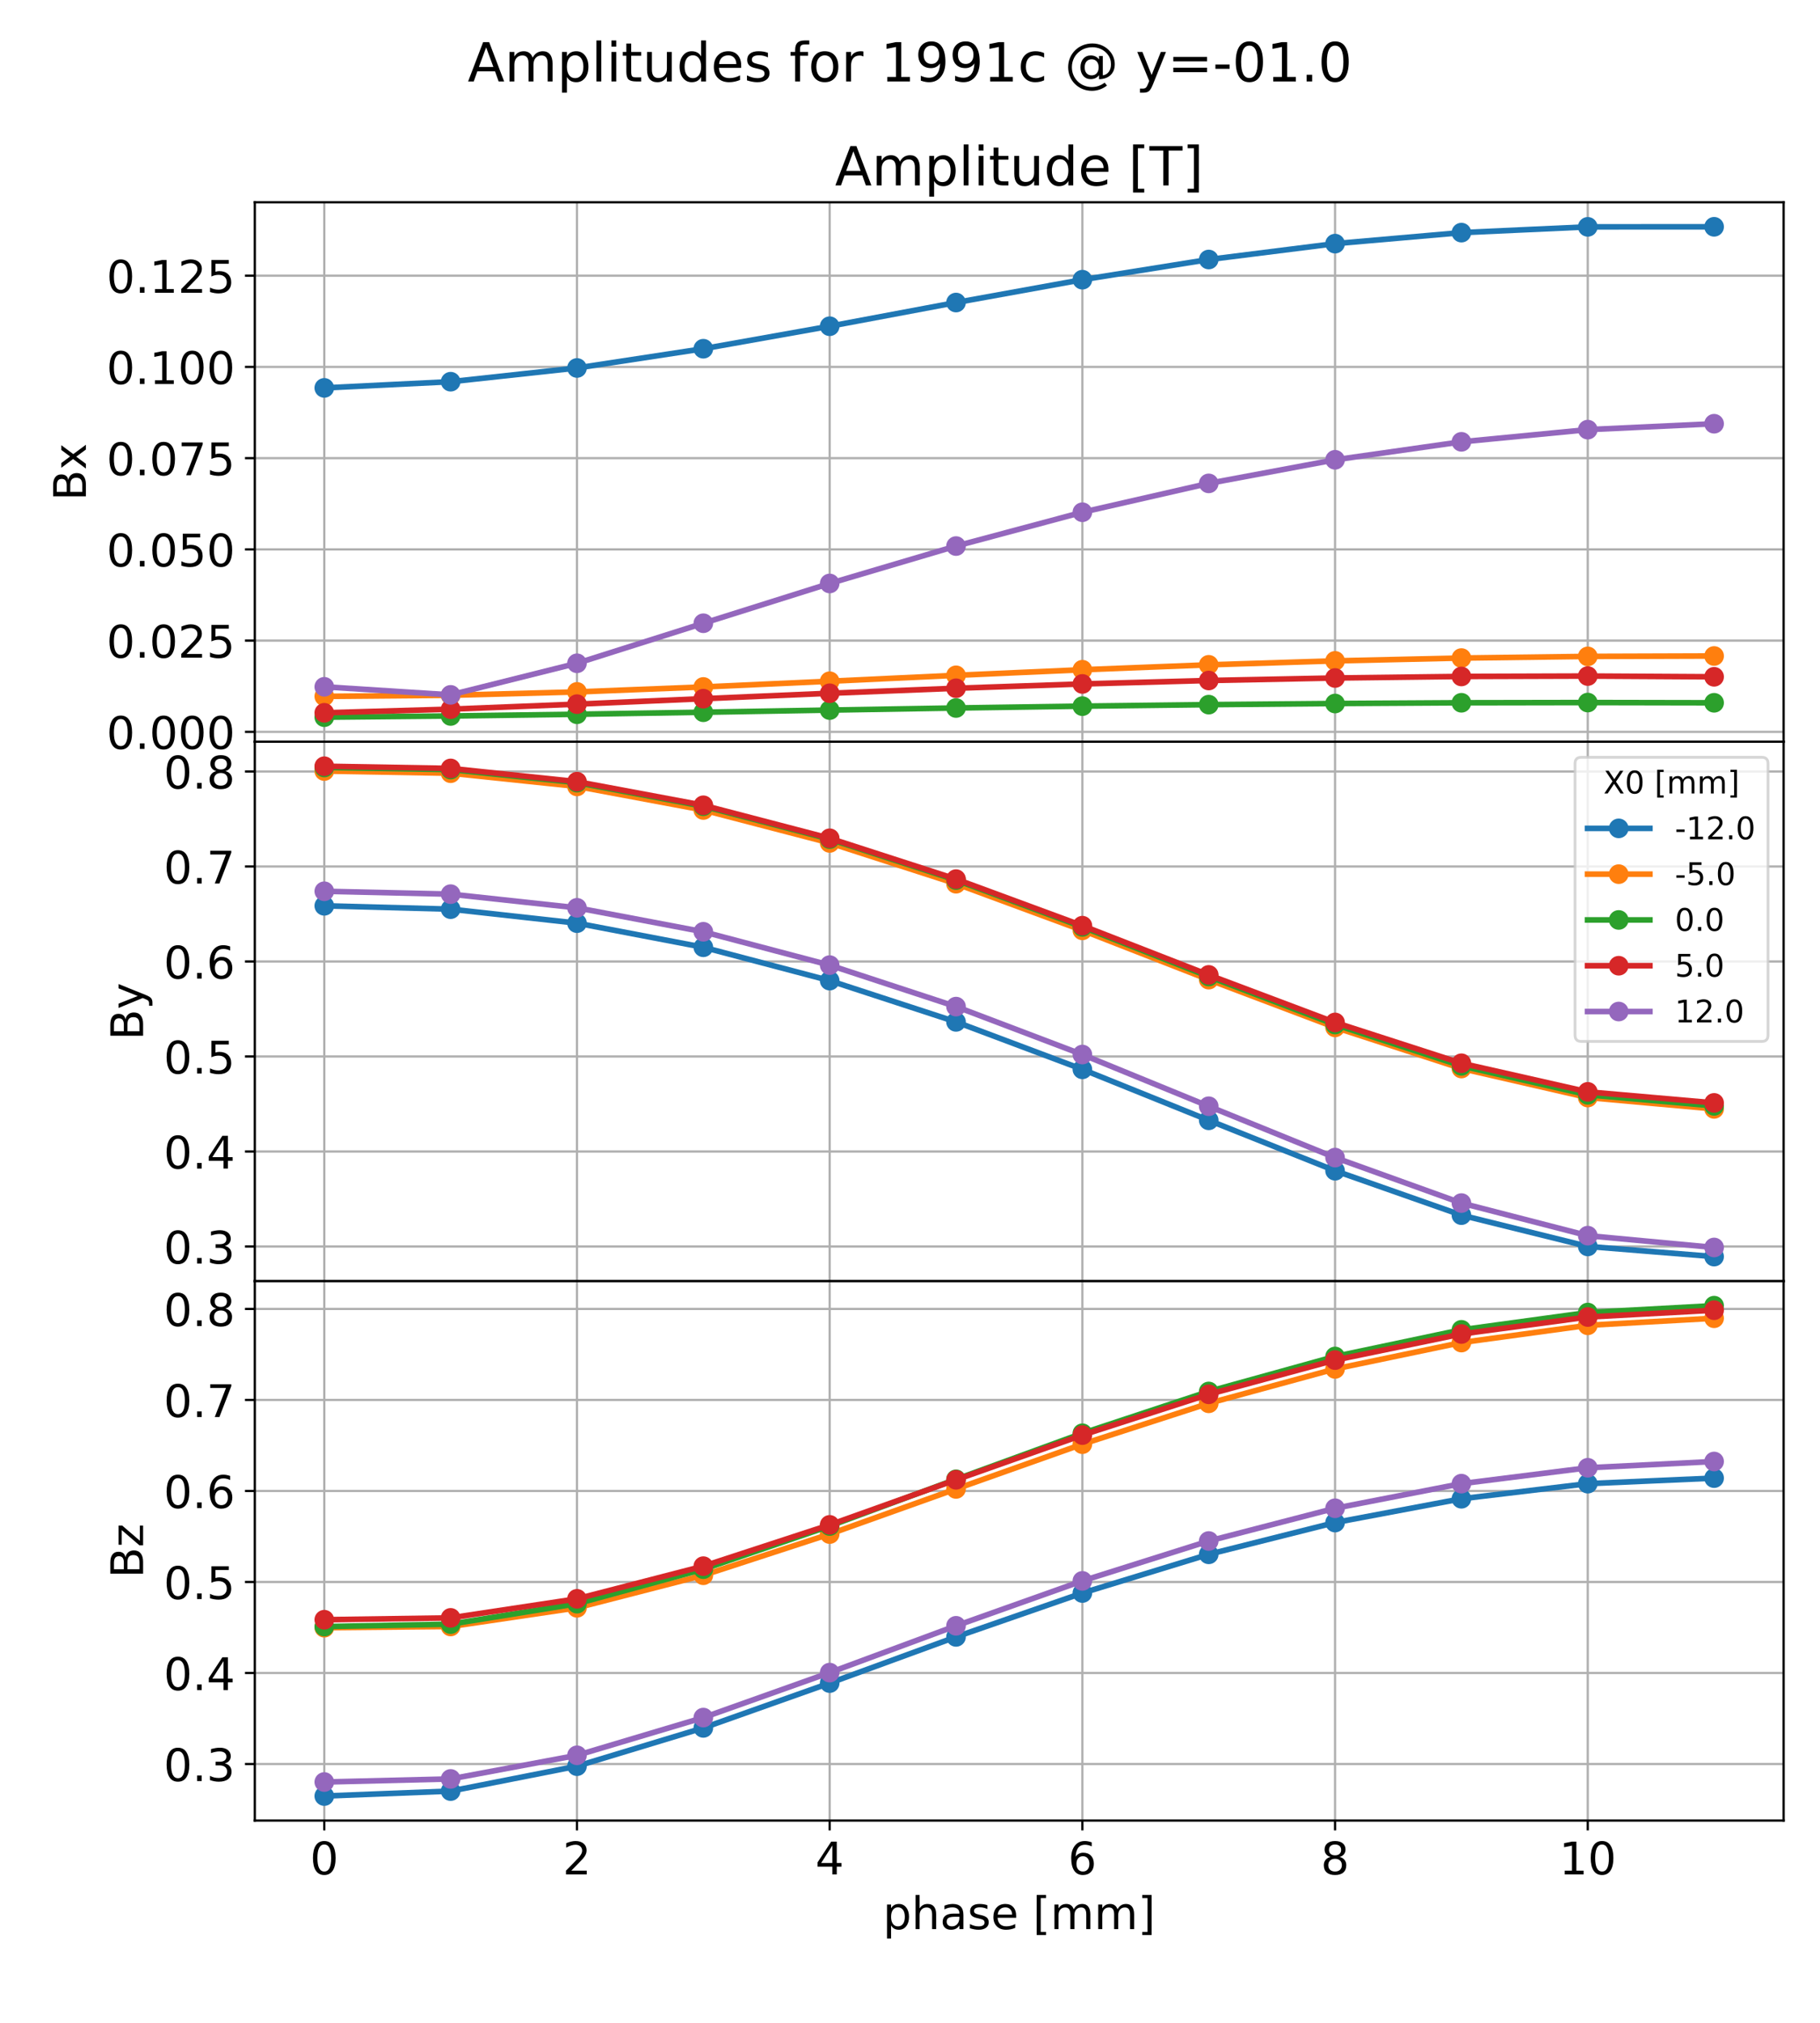 <?xml version="1.0" encoding="utf-8" standalone="no"?>
<!DOCTYPE svg PUBLIC "-//W3C//DTD SVG 1.1//EN"
  "http://www.w3.org/Graphics/SVG/1.1/DTD/svg11.dtd">
<!-- Created with matplotlib (https://matplotlib.org/) -->
<svg height="720pt" version="1.1" viewBox="0 0 648 720" width="648pt" xmlns="http://www.w3.org/2000/svg" xmlns:xlink="http://www.w3.org/1999/xlink">
 <defs>
  <style type="text/css">
*{stroke-linecap:butt;stroke-linejoin:round;}
  </style>
 </defs>
 <g id="figure_1">
  <g id="patch_1">
   <path d="M 0 720 
L 648 720 
L 648 0 
L 0 0 
z
" style="fill:#ffffff;"/>
  </g>
  <g id="axes_1">
   <g id="patch_2">
    <path d="M 90.72 264 
L 635.04 264 
L 635.04 72 
L 90.72 72 
z
" style="fill:#ffffff;"/>
   </g>
   <g id="matplotlib.axis_1">
    <g id="xtick_1">
     <g id="line2d_1">
      <path clip-path="url(#pd17542ee3c)" d="M 115.462 264 
L 115.462 72 
" style="fill:none;stroke:#b0b0b0;stroke-linecap:square;stroke-width:0.8;"/>
     </g>
     <g id="line2d_2">
      <defs>
       <path d="M 0 0 
L 0 3.5 
" id="m8e2cdaf8a8" style="stroke:#000000;stroke-width:0.8;"/>
      </defs>
      <g>
       <use style="stroke:#000000;stroke-width:0.8;" x="115.462" xlink:href="#m8e2cdaf8a8" y="264"/>
      </g>
     </g>
     <g id="text_1">
      <!-- 0 -->
      <defs>
       <path d="M 31.781 66.406 
Q 24.172 66.406 20.328 58.906 
Q 16.5 51.422 16.5 36.375 
Q 16.5 21.391 20.328 13.891 
Q 24.172 6.391 31.781 6.391 
Q 39.453 6.391 43.281 13.891 
Q 47.125 21.391 47.125 36.375 
Q 47.125 51.422 43.281 58.906 
Q 39.453 66.406 31.781 66.406 
z
M 31.781 74.219 
Q 44.047 74.219 50.516 64.516 
Q 56.984 54.828 56.984 36.375 
Q 56.984 17.969 50.516 8.266 
Q 44.047 -1.422 31.781 -1.422 
Q 19.531 -1.422 13.062 8.266 
Q 6.594 17.969 6.594 36.375 
Q 6.594 54.828 13.062 64.516 
Q 19.531 74.219 31.781 74.219 
z
" id="DejaVuSans-48"/>
      </defs>
      <g transform="translate(110.372 283.158)scale(0.16 -0.16)">
       <use xlink:href="#DejaVuSans-48"/>
      </g>
     </g>
    </g>
    <g id="xtick_2">
     <g id="line2d_3">
      <path clip-path="url(#pd17542ee3c)" d="M 205.432 264 
L 205.432 72 
" style="fill:none;stroke:#b0b0b0;stroke-linecap:square;stroke-width:0.8;"/>
     </g>
     <g id="line2d_4">
      <g>
       <use style="stroke:#000000;stroke-width:0.8;" x="205.432" xlink:href="#m8e2cdaf8a8" y="264"/>
      </g>
     </g>
     <g id="text_2">
      <!-- 2 -->
      <defs>
       <path d="M 19.188 8.297 
L 53.609 8.297 
L 53.609 0 
L 7.328 0 
L 7.328 8.297 
Q 12.938 14.109 22.625 23.891 
Q 32.328 33.688 34.812 36.531 
Q 39.547 41.844 41.422 45.531 
Q 43.312 49.219 43.312 52.781 
Q 43.312 58.594 39.234 62.25 
Q 35.156 65.922 28.609 65.922 
Q 23.969 65.922 18.812 64.312 
Q 13.672 62.703 7.812 59.422 
L 7.812 69.391 
Q 13.766 71.781 18.938 73 
Q 24.125 74.219 28.422 74.219 
Q 39.75 74.219 46.484 68.547 
Q 53.219 62.891 53.219 53.422 
Q 53.219 48.922 51.531 44.891 
Q 49.859 40.875 45.406 35.406 
Q 44.188 33.984 37.641 27.219 
Q 31.109 20.453 19.188 8.297 
z
" id="DejaVuSans-50"/>
      </defs>
      <g transform="translate(200.342 283.158)scale(0.16 -0.16)">
       <use xlink:href="#DejaVuSans-50"/>
      </g>
     </g>
    </g>
    <g id="xtick_3">
     <g id="line2d_5">
      <path clip-path="url(#pd17542ee3c)" d="M 295.402 264 
L 295.402 72 
" style="fill:none;stroke:#b0b0b0;stroke-linecap:square;stroke-width:0.8;"/>
     </g>
     <g id="line2d_6">
      <g>
       <use style="stroke:#000000;stroke-width:0.8;" x="295.402" xlink:href="#m8e2cdaf8a8" y="264"/>
      </g>
     </g>
     <g id="text_3">
      <!-- 4 -->
      <defs>
       <path d="M 37.797 64.312 
L 12.891 25.391 
L 37.797 25.391 
z
M 35.203 72.906 
L 47.609 72.906 
L 47.609 25.391 
L 58.016 25.391 
L 58.016 17.188 
L 47.609 17.188 
L 47.609 0 
L 37.797 0 
L 37.797 17.188 
L 4.891 17.188 
L 4.891 26.703 
z
" id="DejaVuSans-52"/>
      </defs>
      <g transform="translate(290.312 283.158)scale(0.16 -0.16)">
       <use xlink:href="#DejaVuSans-52"/>
      </g>
     </g>
    </g>
    <g id="xtick_4">
     <g id="line2d_7">
      <path clip-path="url(#pd17542ee3c)" d="M 385.373 264 
L 385.373 72 
" style="fill:none;stroke:#b0b0b0;stroke-linecap:square;stroke-width:0.8;"/>
     </g>
     <g id="line2d_8">
      <g>
       <use style="stroke:#000000;stroke-width:0.8;" x="385.373" xlink:href="#m8e2cdaf8a8" y="264"/>
      </g>
     </g>
     <g id="text_4">
      <!-- 6 -->
      <defs>
       <path d="M 33.016 40.375 
Q 26.375 40.375 22.484 35.828 
Q 18.609 31.297 18.609 23.391 
Q 18.609 15.531 22.484 10.953 
Q 26.375 6.391 33.016 6.391 
Q 39.656 6.391 43.531 10.953 
Q 47.406 15.531 47.406 23.391 
Q 47.406 31.297 43.531 35.828 
Q 39.656 40.375 33.016 40.375 
z
M 52.594 71.297 
L 52.594 62.312 
Q 48.875 64.062 45.094 64.984 
Q 41.312 65.922 37.594 65.922 
Q 27.828 65.922 22.672 59.328 
Q 17.531 52.734 16.797 39.406 
Q 19.672 43.656 24.016 45.922 
Q 28.375 48.188 33.594 48.188 
Q 44.578 48.188 50.953 41.516 
Q 57.328 34.859 57.328 23.391 
Q 57.328 12.156 50.688 5.359 
Q 44.047 -1.422 33.016 -1.422 
Q 20.359 -1.422 13.672 8.266 
Q 6.984 17.969 6.984 36.375 
Q 6.984 53.656 15.188 63.938 
Q 23.391 74.219 37.203 74.219 
Q 40.922 74.219 44.703 73.484 
Q 48.484 72.75 52.594 71.297 
z
" id="DejaVuSans-54"/>
      </defs>
      <g transform="translate(380.283 283.158)scale(0.16 -0.16)">
       <use xlink:href="#DejaVuSans-54"/>
      </g>
     </g>
    </g>
    <g id="xtick_5">
     <g id="line2d_9">
      <path clip-path="url(#pd17542ee3c)" d="M 475.343 264 
L 475.343 72 
" style="fill:none;stroke:#b0b0b0;stroke-linecap:square;stroke-width:0.8;"/>
     </g>
     <g id="line2d_10">
      <g>
       <use style="stroke:#000000;stroke-width:0.8;" x="475.343" xlink:href="#m8e2cdaf8a8" y="264"/>
      </g>
     </g>
     <g id="text_5">
      <!-- 8 -->
      <defs>
       <path d="M 31.781 34.625 
Q 24.75 34.625 20.719 30.859 
Q 16.703 27.094 16.703 20.516 
Q 16.703 13.922 20.719 10.156 
Q 24.75 6.391 31.781 6.391 
Q 38.812 6.391 42.859 10.172 
Q 46.922 13.969 46.922 20.516 
Q 46.922 27.094 42.891 30.859 
Q 38.875 34.625 31.781 34.625 
z
M 21.922 38.812 
Q 15.578 40.375 12.031 44.719 
Q 8.5 49.078 8.5 55.328 
Q 8.5 64.062 14.719 69.141 
Q 20.953 74.219 31.781 74.219 
Q 42.672 74.219 48.875 69.141 
Q 55.078 64.062 55.078 55.328 
Q 55.078 49.078 51.531 44.719 
Q 48 40.375 41.703 38.812 
Q 48.828 37.156 52.797 32.312 
Q 56.781 27.484 56.781 20.516 
Q 56.781 9.906 50.312 4.234 
Q 43.844 -1.422 31.781 -1.422 
Q 19.734 -1.422 13.25 4.234 
Q 6.781 9.906 6.781 20.516 
Q 6.781 27.484 10.781 32.312 
Q 14.797 37.156 21.922 38.812 
z
M 18.312 54.391 
Q 18.312 48.734 21.844 45.562 
Q 25.391 42.391 31.781 42.391 
Q 38.141 42.391 41.719 45.562 
Q 45.312 48.734 45.312 54.391 
Q 45.312 60.062 41.719 63.234 
Q 38.141 66.406 31.781 66.406 
Q 25.391 66.406 21.844 63.234 
Q 18.312 60.062 18.312 54.391 
z
" id="DejaVuSans-56"/>
      </defs>
      <g transform="translate(470.253 283.158)scale(0.16 -0.16)">
       <use xlink:href="#DejaVuSans-56"/>
      </g>
     </g>
    </g>
    <g id="xtick_6">
     <g id="line2d_11">
      <path clip-path="url(#pd17542ee3c)" d="M 565.313 264 
L 565.313 72 
" style="fill:none;stroke:#b0b0b0;stroke-linecap:square;stroke-width:0.8;"/>
     </g>
     <g id="line2d_12">
      <g>
       <use style="stroke:#000000;stroke-width:0.8;" x="565.313" xlink:href="#m8e2cdaf8a8" y="264"/>
      </g>
     </g>
     <g id="text_6">
      <!-- 10 -->
      <defs>
       <path d="M 12.406 8.297 
L 28.516 8.297 
L 28.516 63.922 
L 10.984 60.406 
L 10.984 69.391 
L 28.422 72.906 
L 38.281 72.906 
L 38.281 8.297 
L 54.391 8.297 
L 54.391 0 
L 12.406 0 
z
" id="DejaVuSans-49"/>
      </defs>
      <g transform="translate(555.133 283.158)scale(0.16 -0.16)">
       <use xlink:href="#DejaVuSans-49"/>
       <use x="63.623" xlink:href="#DejaVuSans-48"/>
      </g>
     </g>
    </g>
   </g>
   <g id="matplotlib.axis_2">
    <g id="ytick_1">
     <g id="line2d_13">
      <path clip-path="url(#pd17542ee3c)" d="M 90.72 260.49 
L 635.04 260.49 
" style="fill:none;stroke:#b0b0b0;stroke-linecap:square;stroke-width:0.8;"/>
     </g>
     <g id="line2d_14">
      <defs>
       <path d="M 0 0 
L -3.5 0 
" id="m27bd1ac792" style="stroke:#000000;stroke-width:0.8;"/>
      </defs>
      <g>
       <use style="stroke:#000000;stroke-width:0.8;" x="90.72" xlink:href="#m27bd1ac792" y="260.49"/>
      </g>
     </g>
     <g id="text_7">
      <!-- 0.000 -->
      <defs>
       <path d="M 10.688 12.406 
L 21 12.406 
L 21 0 
L 10.688 0 
z
" id="DejaVuSans-46"/>
      </defs>
      <g transform="translate(37.915 266.569)scale(0.16 -0.16)">
       <use xlink:href="#DejaVuSans-48"/>
       <use x="63.623" xlink:href="#DejaVuSans-46"/>
       <use x="95.41" xlink:href="#DejaVuSans-48"/>
       <use x="159.033" xlink:href="#DejaVuSans-48"/>
       <use x="222.656" xlink:href="#DejaVuSans-48"/>
      </g>
     </g>
    </g>
    <g id="ytick_2">
     <g id="line2d_15">
      <path clip-path="url(#pd17542ee3c)" d="M 90.72 228.019 
L 635.04 228.019 
" style="fill:none;stroke:#b0b0b0;stroke-linecap:square;stroke-width:0.8;"/>
     </g>
     <g id="line2d_16">
      <g>
       <use style="stroke:#000000;stroke-width:0.8;" x="90.72" xlink:href="#m27bd1ac792" y="228.019"/>
      </g>
     </g>
     <g id="text_8">
      <!-- 0.025 -->
      <defs>
       <path d="M 10.797 72.906 
L 49.516 72.906 
L 49.516 64.594 
L 19.828 64.594 
L 19.828 46.734 
Q 21.969 47.469 24.109 47.828 
Q 26.266 48.188 28.422 48.188 
Q 40.625 48.188 47.75 41.5 
Q 54.891 34.812 54.891 23.391 
Q 54.891 11.625 47.562 5.094 
Q 40.234 -1.422 26.906 -1.422 
Q 22.312 -1.422 17.547 -0.641 
Q 12.797 0.141 7.719 1.703 
L 7.719 11.625 
Q 12.109 9.234 16.797 8.062 
Q 21.484 6.891 26.703 6.891 
Q 35.156 6.891 40.078 11.328 
Q 45.016 15.766 45.016 23.391 
Q 45.016 31 40.078 35.438 
Q 35.156 39.891 26.703 39.891 
Q 22.75 39.891 18.812 39.016 
Q 14.891 38.141 10.797 36.281 
z
" id="DejaVuSans-53"/>
      </defs>
      <g transform="translate(37.915 234.098)scale(0.16 -0.16)">
       <use xlink:href="#DejaVuSans-48"/>
       <use x="63.623" xlink:href="#DejaVuSans-46"/>
       <use x="95.41" xlink:href="#DejaVuSans-48"/>
       <use x="159.033" xlink:href="#DejaVuSans-50"/>
       <use x="222.656" xlink:href="#DejaVuSans-53"/>
      </g>
     </g>
    </g>
    <g id="ytick_3">
     <g id="line2d_17">
      <path clip-path="url(#pd17542ee3c)" d="M 90.72 195.547 
L 635.04 195.547 
" style="fill:none;stroke:#b0b0b0;stroke-linecap:square;stroke-width:0.8;"/>
     </g>
     <g id="line2d_18">
      <g>
       <use style="stroke:#000000;stroke-width:0.8;" x="90.72" xlink:href="#m27bd1ac792" y="195.547"/>
      </g>
     </g>
     <g id="text_9">
      <!-- 0.050 -->
      <g transform="translate(37.915 201.626)scale(0.16 -0.16)">
       <use xlink:href="#DejaVuSans-48"/>
       <use x="63.623" xlink:href="#DejaVuSans-46"/>
       <use x="95.41" xlink:href="#DejaVuSans-48"/>
       <use x="159.033" xlink:href="#DejaVuSans-53"/>
       <use x="222.656" xlink:href="#DejaVuSans-48"/>
      </g>
     </g>
    </g>
    <g id="ytick_4">
     <g id="line2d_19">
      <path clip-path="url(#pd17542ee3c)" d="M 90.72 163.076 
L 635.04 163.076 
" style="fill:none;stroke:#b0b0b0;stroke-linecap:square;stroke-width:0.8;"/>
     </g>
     <g id="line2d_20">
      <g>
       <use style="stroke:#000000;stroke-width:0.8;" x="90.72" xlink:href="#m27bd1ac792" y="163.076"/>
      </g>
     </g>
     <g id="text_10">
      <!-- 0.075 -->
      <defs>
       <path d="M 8.203 72.906 
L 55.078 72.906 
L 55.078 68.703 
L 28.609 0 
L 18.312 0 
L 43.219 64.594 
L 8.203 64.594 
z
" id="DejaVuSans-55"/>
      </defs>
      <g transform="translate(37.915 169.155)scale(0.16 -0.16)">
       <use xlink:href="#DejaVuSans-48"/>
       <use x="63.623" xlink:href="#DejaVuSans-46"/>
       <use x="95.41" xlink:href="#DejaVuSans-48"/>
       <use x="159.033" xlink:href="#DejaVuSans-55"/>
       <use x="222.656" xlink:href="#DejaVuSans-53"/>
      </g>
     </g>
    </g>
    <g id="ytick_5">
     <g id="line2d_21">
      <path clip-path="url(#pd17542ee3c)" d="M 90.72 130.605 
L 635.04 130.605 
" style="fill:none;stroke:#b0b0b0;stroke-linecap:square;stroke-width:0.8;"/>
     </g>
     <g id="line2d_22">
      <g>
       <use style="stroke:#000000;stroke-width:0.8;" x="90.72" xlink:href="#m27bd1ac792" y="130.605"/>
      </g>
     </g>
     <g id="text_11">
      <!-- 0.100 -->
      <g transform="translate(37.915 136.684)scale(0.16 -0.16)">
       <use xlink:href="#DejaVuSans-48"/>
       <use x="63.623" xlink:href="#DejaVuSans-46"/>
       <use x="95.41" xlink:href="#DejaVuSans-49"/>
       <use x="159.033" xlink:href="#DejaVuSans-48"/>
       <use x="222.656" xlink:href="#DejaVuSans-48"/>
      </g>
     </g>
    </g>
    <g id="ytick_6">
     <g id="line2d_23">
      <path clip-path="url(#pd17542ee3c)" d="M 90.72 98.133 
L 635.04 98.133 
" style="fill:none;stroke:#b0b0b0;stroke-linecap:square;stroke-width:0.8;"/>
     </g>
     <g id="line2d_24">
      <g>
       <use style="stroke:#000000;stroke-width:0.8;" x="90.72" xlink:href="#m27bd1ac792" y="98.133"/>
      </g>
     </g>
     <g id="text_12">
      <!-- 0.125 -->
      <g transform="translate(37.915 104.212)scale(0.16 -0.16)">
       <use xlink:href="#DejaVuSans-48"/>
       <use x="63.623" xlink:href="#DejaVuSans-46"/>
       <use x="95.41" xlink:href="#DejaVuSans-49"/>
       <use x="159.033" xlink:href="#DejaVuSans-50"/>
       <use x="222.656" xlink:href="#DejaVuSans-53"/>
      </g>
     </g>
    </g>
    <g id="text_13">
     <!-- Bx -->
     <defs>
      <path d="M 19.672 34.812 
L 19.672 8.109 
L 35.5 8.109 
Q 43.453 8.109 47.281 11.406 
Q 51.125 14.703 51.125 21.484 
Q 51.125 28.328 47.281 31.562 
Q 43.453 34.812 35.5 34.812 
z
M 19.672 64.797 
L 19.672 42.828 
L 34.281 42.828 
Q 41.5 42.828 45.031 45.531 
Q 48.578 48.25 48.578 53.812 
Q 48.578 59.328 45.031 62.062 
Q 41.5 64.797 34.281 64.797 
z
M 9.812 72.906 
L 35.016 72.906 
Q 46.297 72.906 52.391 68.219 
Q 58.5 63.531 58.5 54.891 
Q 58.5 48.188 55.375 44.234 
Q 52.25 40.281 46.188 39.312 
Q 53.469 37.75 57.5 32.781 
Q 61.531 27.828 61.531 20.406 
Q 61.531 10.641 54.891 5.312 
Q 48.25 0 35.984 0 
L 9.812 0 
z
" id="DejaVuSans-66"/>
      <path d="M 54.891 54.688 
L 35.109 28.078 
L 55.906 0 
L 45.312 0 
L 29.391 21.484 
L 13.484 0 
L 2.875 0 
L 24.125 28.609 
L 4.688 54.688 
L 15.281 54.688 
L 29.781 35.203 
L 44.281 54.688 
z
" id="DejaVuSans-120"/>
     </defs>
     <g transform="translate(30.587 178.224)rotate(-90)scale(0.16 -0.16)">
      <use xlink:href="#DejaVuSans-66"/>
      <use x="68.604" xlink:href="#DejaVuSans-120"/>
     </g>
    </g>
   </g>
   <g id="line2d_25">
    <path clip-path="url(#pd17542ee3c)" d="M 115.462 138.064 
L 160.447 135.861 
L 205.432 130.975 
L 250.417 124.124 
L 295.402 116.117 
L 340.387 107.685 
L 385.373 99.551 
L 430.358 92.371 
L 475.343 86.718 
L 520.328 82.8 
L 565.313 80.748 
L 610.298 80.727 
" style="fill:none;stroke:#1f77b4;stroke-linecap:square;stroke-width:2;"/>
    <defs>
     <path d="M 0 3 
C 0.796 3 1.559 2.684 2.121 2.121 
C 2.684 1.559 3 0.796 3 0 
C 3 -0.796 2.684 -1.559 2.121 -2.121 
C 1.559 -2.684 0.796 -3 0 -3 
C -0.796 -3 -1.559 -2.684 -2.121 -2.121 
C -2.684 -1.559 -3 -0.796 -3 0 
C -3 0.796 -2.684 1.559 -2.121 2.121 
C -1.559 2.684 -0.796 3 0 3 
z
" id="m5071aafc95" style="stroke:#1f77b4;"/>
    </defs>
    <g clip-path="url(#pd17542ee3c)">
     <use style="fill:#1f77b4;stroke:#1f77b4;" x="115.462" xlink:href="#m5071aafc95" y="138.064"/>
     <use style="fill:#1f77b4;stroke:#1f77b4;" x="160.447" xlink:href="#m5071aafc95" y="135.861"/>
     <use style="fill:#1f77b4;stroke:#1f77b4;" x="205.432" xlink:href="#m5071aafc95" y="130.975"/>
     <use style="fill:#1f77b4;stroke:#1f77b4;" x="250.417" xlink:href="#m5071aafc95" y="124.124"/>
     <use style="fill:#1f77b4;stroke:#1f77b4;" x="295.402" xlink:href="#m5071aafc95" y="116.117"/>
     <use style="fill:#1f77b4;stroke:#1f77b4;" x="340.387" xlink:href="#m5071aafc95" y="107.685"/>
     <use style="fill:#1f77b4;stroke:#1f77b4;" x="385.373" xlink:href="#m5071aafc95" y="99.551"/>
     <use style="fill:#1f77b4;stroke:#1f77b4;" x="430.358" xlink:href="#m5071aafc95" y="92.371"/>
     <use style="fill:#1f77b4;stroke:#1f77b4;" x="475.343" xlink:href="#m5071aafc95" y="86.718"/>
     <use style="fill:#1f77b4;stroke:#1f77b4;" x="520.328" xlink:href="#m5071aafc95" y="82.8"/>
     <use style="fill:#1f77b4;stroke:#1f77b4;" x="565.313" xlink:href="#m5071aafc95" y="80.748"/>
     <use style="fill:#1f77b4;stroke:#1f77b4;" x="610.298" xlink:href="#m5071aafc95" y="80.727"/>
    </g>
   </g>
   <g id="line2d_26">
    <path clip-path="url(#pd17542ee3c)" d="M 115.462 247.861 
L 160.447 247.475 
L 205.432 246.277 
L 250.417 244.508 
L 295.402 242.474 
L 340.387 240.368 
L 385.373 238.384 
L 430.358 236.633 
L 475.343 235.228 
L 520.328 234.224 
L 565.313 233.637 
L 610.298 233.493 
" style="fill:none;stroke:#ff7f0e;stroke-linecap:square;stroke-width:2;"/>
    <defs>
     <path d="M 0 3 
C 0.796 3 1.559 2.684 2.121 2.121 
C 2.684 1.559 3 0.796 3 0 
C 3 -0.796 2.684 -1.559 2.121 -2.121 
C 1.559 -2.684 0.796 -3 0 -3 
C -0.796 -3 -1.559 -2.684 -2.121 -2.121 
C -2.684 -1.559 -3 -0.796 -3 0 
C -3 0.796 -2.684 1.559 -2.121 2.121 
C -1.559 2.684 -0.796 3 0 3 
z
" id="mf4bcd1169c" style="stroke:#ff7f0e;"/>
    </defs>
    <g clip-path="url(#pd17542ee3c)">
     <use style="fill:#ff7f0e;stroke:#ff7f0e;" x="115.462" xlink:href="#mf4bcd1169c" y="247.861"/>
     <use style="fill:#ff7f0e;stroke:#ff7f0e;" x="160.447" xlink:href="#mf4bcd1169c" y="247.475"/>
     <use style="fill:#ff7f0e;stroke:#ff7f0e;" x="205.432" xlink:href="#mf4bcd1169c" y="246.277"/>
     <use style="fill:#ff7f0e;stroke:#ff7f0e;" x="250.417" xlink:href="#mf4bcd1169c" y="244.508"/>
     <use style="fill:#ff7f0e;stroke:#ff7f0e;" x="295.402" xlink:href="#mf4bcd1169c" y="242.474"/>
     <use style="fill:#ff7f0e;stroke:#ff7f0e;" x="340.387" xlink:href="#mf4bcd1169c" y="240.368"/>
     <use style="fill:#ff7f0e;stroke:#ff7f0e;" x="385.373" xlink:href="#mf4bcd1169c" y="238.384"/>
     <use style="fill:#ff7f0e;stroke:#ff7f0e;" x="430.358" xlink:href="#mf4bcd1169c" y="236.633"/>
     <use style="fill:#ff7f0e;stroke:#ff7f0e;" x="475.343" xlink:href="#mf4bcd1169c" y="235.228"/>
     <use style="fill:#ff7f0e;stroke:#ff7f0e;" x="520.328" xlink:href="#mf4bcd1169c" y="234.224"/>
     <use style="fill:#ff7f0e;stroke:#ff7f0e;" x="565.313" xlink:href="#mf4bcd1169c" y="233.637"/>
     <use style="fill:#ff7f0e;stroke:#ff7f0e;" x="610.298" xlink:href="#mf4bcd1169c" y="233.493"/>
    </g>
   </g>
   <g id="line2d_27">
    <path clip-path="url(#pd17542ee3c)" d="M 115.462 255.273 
L 160.447 254.842 
L 205.432 254.23 
L 250.417 253.51 
L 295.402 252.745 
L 340.387 252 
L 385.373 251.344 
L 430.358 250.807 
L 475.343 250.406 
L 520.328 250.143 
L 565.313 250.066 
L 610.298 250.15 
" style="fill:none;stroke:#2ca02c;stroke-linecap:square;stroke-width:2;"/>
    <defs>
     <path d="M 0 3 
C 0.796 3 1.559 2.684 2.121 2.121 
C 2.684 1.559 3 0.796 3 0 
C 3 -0.796 2.684 -1.559 2.121 -2.121 
C 1.559 -2.684 0.796 -3 0 -3 
C -0.796 -3 -1.559 -2.684 -2.121 -2.121 
C -2.684 -1.559 -3 -0.796 -3 0 
C -3 0.796 -2.684 1.559 -2.121 2.121 
C -1.559 2.684 -0.796 3 0 3 
z
" id="mc2b0e21e72" style="stroke:#2ca02c;"/>
    </defs>
    <g clip-path="url(#pd17542ee3c)">
     <use style="fill:#2ca02c;stroke:#2ca02c;" x="115.462" xlink:href="#mc2b0e21e72" y="255.273"/>
     <use style="fill:#2ca02c;stroke:#2ca02c;" x="160.447" xlink:href="#mc2b0e21e72" y="254.842"/>
     <use style="fill:#2ca02c;stroke:#2ca02c;" x="205.432" xlink:href="#mc2b0e21e72" y="254.23"/>
     <use style="fill:#2ca02c;stroke:#2ca02c;" x="250.417" xlink:href="#mc2b0e21e72" y="253.51"/>
     <use style="fill:#2ca02c;stroke:#2ca02c;" x="295.402" xlink:href="#mc2b0e21e72" y="252.745"/>
     <use style="fill:#2ca02c;stroke:#2ca02c;" x="340.387" xlink:href="#mc2b0e21e72" y="252"/>
     <use style="fill:#2ca02c;stroke:#2ca02c;" x="385.373" xlink:href="#mc2b0e21e72" y="251.344"/>
     <use style="fill:#2ca02c;stroke:#2ca02c;" x="430.358" xlink:href="#mc2b0e21e72" y="250.807"/>
     <use style="fill:#2ca02c;stroke:#2ca02c;" x="475.343" xlink:href="#mc2b0e21e72" y="250.406"/>
     <use style="fill:#2ca02c;stroke:#2ca02c;" x="520.328" xlink:href="#mc2b0e21e72" y="250.143"/>
     <use style="fill:#2ca02c;stroke:#2ca02c;" x="565.313" xlink:href="#mc2b0e21e72" y="250.066"/>
     <use style="fill:#2ca02c;stroke:#2ca02c;" x="610.298" xlink:href="#mc2b0e21e72" y="250.15"/>
    </g>
   </g>
   <g id="line2d_28">
    <path clip-path="url(#pd17542ee3c)" d="M 115.462 253.712 
L 160.447 252.418 
L 205.432 250.629 
L 250.417 248.684 
L 295.402 246.757 
L 340.387 244.974 
L 385.373 243.438 
L 430.358 242.216 
L 475.343 241.323 
L 520.328 240.775 
L 565.313 240.63 
L 610.298 240.896 
" style="fill:none;stroke:#d62728;stroke-linecap:square;stroke-width:2;"/>
    <defs>
     <path d="M 0 3 
C 0.796 3 1.559 2.684 2.121 2.121 
C 2.684 1.559 3 0.796 3 0 
C 3 -0.796 2.684 -1.559 2.121 -2.121 
C 1.559 -2.684 0.796 -3 0 -3 
C -0.796 -3 -1.559 -2.684 -2.121 -2.121 
C -2.684 -1.559 -3 -0.796 -3 0 
C -3 0.796 -2.684 1.559 -2.121 2.121 
C -1.559 2.684 -0.796 3 0 3 
z
" id="m327e49b30e" style="stroke:#d62728;"/>
    </defs>
    <g clip-path="url(#pd17542ee3c)">
     <use style="fill:#d62728;stroke:#d62728;" x="115.462" xlink:href="#m327e49b30e" y="253.712"/>
     <use style="fill:#d62728;stroke:#d62728;" x="160.447" xlink:href="#m327e49b30e" y="252.418"/>
     <use style="fill:#d62728;stroke:#d62728;" x="205.432" xlink:href="#m327e49b30e" y="250.629"/>
     <use style="fill:#d62728;stroke:#d62728;" x="250.417" xlink:href="#m327e49b30e" y="248.684"/>
     <use style="fill:#d62728;stroke:#d62728;" x="295.402" xlink:href="#m327e49b30e" y="246.757"/>
     <use style="fill:#d62728;stroke:#d62728;" x="340.387" xlink:href="#m327e49b30e" y="244.974"/>
     <use style="fill:#d62728;stroke:#d62728;" x="385.373" xlink:href="#m327e49b30e" y="243.438"/>
     <use style="fill:#d62728;stroke:#d62728;" x="430.358" xlink:href="#m327e49b30e" y="242.216"/>
     <use style="fill:#d62728;stroke:#d62728;" x="475.343" xlink:href="#m327e49b30e" y="241.323"/>
     <use style="fill:#d62728;stroke:#d62728;" x="520.328" xlink:href="#m327e49b30e" y="240.775"/>
     <use style="fill:#d62728;stroke:#d62728;" x="565.313" xlink:href="#m327e49b30e" y="240.63"/>
     <use style="fill:#d62728;stroke:#d62728;" x="610.298" xlink:href="#m327e49b30e" y="240.896"/>
    </g>
   </g>
   <g id="line2d_29">
    <path clip-path="url(#pd17542ee3c)" d="M 115.462 244.461 
L 160.447 247.329 
L 205.432 236.088 
L 250.417 221.836 
L 295.402 207.677 
L 340.387 194.364 
L 385.373 182.327 
L 430.358 172.054 
L 475.343 163.656 
L 520.328 157.261 
L 565.313 152.923 
L 610.298 150.821 
" style="fill:none;stroke:#9467bd;stroke-linecap:square;stroke-width:2;"/>
    <defs>
     <path d="M 0 3 
C 0.796 3 1.559 2.684 2.121 2.121 
C 2.684 1.559 3 0.796 3 0 
C 3 -0.796 2.684 -1.559 2.121 -2.121 
C 1.559 -2.684 0.796 -3 0 -3 
C -0.796 -3 -1.559 -2.684 -2.121 -2.121 
C -2.684 -1.559 -3 -0.796 -3 0 
C -3 0.796 -2.684 1.559 -2.121 2.121 
C -1.559 2.684 -0.796 3 0 3 
z
" id="mcbf09eb76c" style="stroke:#9467bd;"/>
    </defs>
    <g clip-path="url(#pd17542ee3c)">
     <use style="fill:#9467bd;stroke:#9467bd;" x="115.462" xlink:href="#mcbf09eb76c" y="244.461"/>
     <use style="fill:#9467bd;stroke:#9467bd;" x="160.447" xlink:href="#mcbf09eb76c" y="247.329"/>
     <use style="fill:#9467bd;stroke:#9467bd;" x="205.432" xlink:href="#mcbf09eb76c" y="236.088"/>
     <use style="fill:#9467bd;stroke:#9467bd;" x="250.417" xlink:href="#mcbf09eb76c" y="221.836"/>
     <use style="fill:#9467bd;stroke:#9467bd;" x="295.402" xlink:href="#mcbf09eb76c" y="207.677"/>
     <use style="fill:#9467bd;stroke:#9467bd;" x="340.387" xlink:href="#mcbf09eb76c" y="194.364"/>
     <use style="fill:#9467bd;stroke:#9467bd;" x="385.373" xlink:href="#mcbf09eb76c" y="182.327"/>
     <use style="fill:#9467bd;stroke:#9467bd;" x="430.358" xlink:href="#mcbf09eb76c" y="172.054"/>
     <use style="fill:#9467bd;stroke:#9467bd;" x="475.343" xlink:href="#mcbf09eb76c" y="163.656"/>
     <use style="fill:#9467bd;stroke:#9467bd;" x="520.328" xlink:href="#mcbf09eb76c" y="157.261"/>
     <use style="fill:#9467bd;stroke:#9467bd;" x="565.313" xlink:href="#mcbf09eb76c" y="152.923"/>
     <use style="fill:#9467bd;stroke:#9467bd;" x="610.298" xlink:href="#mcbf09eb76c" y="150.821"/>
    </g>
   </g>
   <g id="patch_3">
    <path d="M 90.72 264 
L 90.72 72 
" style="fill:none;stroke:#000000;stroke-linecap:square;stroke-linejoin:miter;stroke-width:0.8;"/>
   </g>
   <g id="patch_4">
    <path d="M 635.04 264 
L 635.04 72 
" style="fill:none;stroke:#000000;stroke-linecap:square;stroke-linejoin:miter;stroke-width:0.8;"/>
   </g>
   <g id="patch_5">
    <path d="M 90.72 264 
L 635.04 264 
" style="fill:none;stroke:#000000;stroke-linecap:square;stroke-linejoin:miter;stroke-width:0.8;"/>
   </g>
   <g id="patch_6">
    <path d="M 90.72 72 
L 635.04 72 
" style="fill:none;stroke:#000000;stroke-linecap:square;stroke-linejoin:miter;stroke-width:0.8;"/>
   </g>
   <g id="text_14">
    <!-- Amplitude [T] -->
    <defs>
     <path d="M 34.188 63.188 
L 20.797 26.906 
L 47.609 26.906 
z
M 28.609 72.906 
L 39.797 72.906 
L 67.578 0 
L 57.328 0 
L 50.688 18.703 
L 17.828 18.703 
L 11.188 0 
L 0.781 0 
z
" id="DejaVuSans-65"/>
     <path d="M 52 44.188 
Q 55.375 50.25 60.062 53.125 
Q 64.75 56 71.094 56 
Q 79.641 56 84.281 50.016 
Q 88.922 44.047 88.922 33.016 
L 88.922 0 
L 79.891 0 
L 79.891 32.719 
Q 79.891 40.578 77.094 44.375 
Q 74.312 48.188 68.609 48.188 
Q 61.625 48.188 57.562 43.547 
Q 53.516 38.922 53.516 30.906 
L 53.516 0 
L 44.484 0 
L 44.484 32.719 
Q 44.484 40.625 41.703 44.406 
Q 38.922 48.188 33.109 48.188 
Q 26.219 48.188 22.156 43.531 
Q 18.109 38.875 18.109 30.906 
L 18.109 0 
L 9.078 0 
L 9.078 54.688 
L 18.109 54.688 
L 18.109 46.188 
Q 21.188 51.219 25.484 53.609 
Q 29.781 56 35.688 56 
Q 41.656 56 45.828 52.969 
Q 50 49.953 52 44.188 
z
" id="DejaVuSans-109"/>
     <path d="M 18.109 8.203 
L 18.109 -20.797 
L 9.078 -20.797 
L 9.078 54.688 
L 18.109 54.688 
L 18.109 46.391 
Q 20.953 51.266 25.266 53.625 
Q 29.594 56 35.594 56 
Q 45.562 56 51.781 48.094 
Q 58.016 40.188 58.016 27.297 
Q 58.016 14.406 51.781 6.484 
Q 45.562 -1.422 35.594 -1.422 
Q 29.594 -1.422 25.266 0.953 
Q 20.953 3.328 18.109 8.203 
z
M 48.688 27.297 
Q 48.688 37.203 44.609 42.844 
Q 40.531 48.484 33.406 48.484 
Q 26.266 48.484 22.188 42.844 
Q 18.109 37.203 18.109 27.297 
Q 18.109 17.391 22.188 11.75 
Q 26.266 6.109 33.406 6.109 
Q 40.531 6.109 44.609 11.75 
Q 48.688 17.391 48.688 27.297 
z
" id="DejaVuSans-112"/>
     <path d="M 9.422 75.984 
L 18.406 75.984 
L 18.406 0 
L 9.422 0 
z
" id="DejaVuSans-108"/>
     <path d="M 9.422 54.688 
L 18.406 54.688 
L 18.406 0 
L 9.422 0 
z
M 9.422 75.984 
L 18.406 75.984 
L 18.406 64.594 
L 9.422 64.594 
z
" id="DejaVuSans-105"/>
     <path d="M 18.312 70.219 
L 18.312 54.688 
L 36.812 54.688 
L 36.812 47.703 
L 18.312 47.703 
L 18.312 18.016 
Q 18.312 11.328 20.141 9.422 
Q 21.969 7.516 27.594 7.516 
L 36.812 7.516 
L 36.812 0 
L 27.594 0 
Q 17.188 0 13.234 3.875 
Q 9.281 7.766 9.281 18.016 
L 9.281 47.703 
L 2.688 47.703 
L 2.688 54.688 
L 9.281 54.688 
L 9.281 70.219 
z
" id="DejaVuSans-116"/>
     <path d="M 8.5 21.578 
L 8.5 54.688 
L 17.484 54.688 
L 17.484 21.922 
Q 17.484 14.156 20.5 10.266 
Q 23.531 6.391 29.594 6.391 
Q 36.859 6.391 41.078 11.031 
Q 45.312 15.672 45.312 23.688 
L 45.312 54.688 
L 54.297 54.688 
L 54.297 0 
L 45.312 0 
L 45.312 8.406 
Q 42.047 3.422 37.719 1 
Q 33.406 -1.422 27.688 -1.422 
Q 18.266 -1.422 13.375 4.438 
Q 8.5 10.297 8.5 21.578 
z
M 31.109 56 
z
" id="DejaVuSans-117"/>
     <path d="M 45.406 46.391 
L 45.406 75.984 
L 54.391 75.984 
L 54.391 0 
L 45.406 0 
L 45.406 8.203 
Q 42.578 3.328 38.25 0.953 
Q 33.938 -1.422 27.875 -1.422 
Q 17.969 -1.422 11.734 6.484 
Q 5.516 14.406 5.516 27.297 
Q 5.516 40.188 11.734 48.094 
Q 17.969 56 27.875 56 
Q 33.938 56 38.25 53.625 
Q 42.578 51.266 45.406 46.391 
z
M 14.797 27.297 
Q 14.797 17.391 18.875 11.75 
Q 22.953 6.109 30.078 6.109 
Q 37.203 6.109 41.297 11.75 
Q 45.406 17.391 45.406 27.297 
Q 45.406 37.203 41.297 42.844 
Q 37.203 48.484 30.078 48.484 
Q 22.953 48.484 18.875 42.844 
Q 14.797 37.203 14.797 27.297 
z
" id="DejaVuSans-100"/>
     <path d="M 56.203 29.594 
L 56.203 25.203 
L 14.891 25.203 
Q 15.484 15.922 20.484 11.062 
Q 25.484 6.203 34.422 6.203 
Q 39.594 6.203 44.453 7.469 
Q 49.312 8.734 54.109 11.281 
L 54.109 2.781 
Q 49.266 0.734 44.188 -0.344 
Q 39.109 -1.422 33.891 -1.422 
Q 20.797 -1.422 13.156 6.188 
Q 5.516 13.812 5.516 26.812 
Q 5.516 40.234 12.766 48.109 
Q 20.016 56 32.328 56 
Q 43.359 56 49.781 48.891 
Q 56.203 41.797 56.203 29.594 
z
M 47.219 32.234 
Q 47.125 39.594 43.094 43.984 
Q 39.062 48.391 32.422 48.391 
Q 24.906 48.391 20.391 44.141 
Q 15.875 39.891 15.188 32.172 
z
" id="DejaVuSans-101"/>
     <path id="DejaVuSans-32"/>
     <path d="M 8.594 75.984 
L 29.297 75.984 
L 29.297 69 
L 17.578 69 
L 17.578 -6.203 
L 29.297 -6.203 
L 29.297 -13.188 
L 8.594 -13.188 
z
" id="DejaVuSans-91"/>
     <path d="M -0.297 72.906 
L 61.375 72.906 
L 61.375 64.594 
L 35.5 64.594 
L 35.5 0 
L 25.594 0 
L 25.594 64.594 
L -0.297 64.594 
z
" id="DejaVuSans-84"/>
     <path d="M 30.422 75.984 
L 30.422 -13.188 
L 9.719 -13.188 
L 9.719 -6.203 
L 21.391 -6.203 
L 21.391 69 
L 9.719 69 
L 9.719 75.984 
z
" id="DejaVuSans-93"/>
    </defs>
    <g transform="translate(297.279 66)scale(0.192 -0.192)">
     <use xlink:href="#DejaVuSans-65"/>
     <use x="68.408" xlink:href="#DejaVuSans-109"/>
     <use x="165.82" xlink:href="#DejaVuSans-112"/>
     <use x="229.297" xlink:href="#DejaVuSans-108"/>
     <use x="257.08" xlink:href="#DejaVuSans-105"/>
     <use x="284.863" xlink:href="#DejaVuSans-116"/>
     <use x="324.072" xlink:href="#DejaVuSans-117"/>
     <use x="387.451" xlink:href="#DejaVuSans-100"/>
     <use x="450.928" xlink:href="#DejaVuSans-101"/>
     <use x="512.451" xlink:href="#DejaVuSans-32"/>
     <use x="544.238" xlink:href="#DejaVuSans-91"/>
     <use x="583.252" xlink:href="#DejaVuSans-84"/>
     <use x="644.336" xlink:href="#DejaVuSans-93"/>
    </g>
   </g>
  </g>
  <g id="axes_2">
   <g id="patch_7">
    <path d="M 90.72 456 
L 635.04 456 
L 635.04 264 
L 90.72 264 
z
" style="fill:#ffffff;"/>
   </g>
   <g id="matplotlib.axis_3">
    <g id="xtick_7">
     <g id="line2d_30">
      <path clip-path="url(#p8c57694f0d)" d="M 115.462 456 
L 115.462 264 
" style="fill:none;stroke:#b0b0b0;stroke-linecap:square;stroke-width:0.8;"/>
     </g>
     <g id="line2d_31">
      <g>
       <use style="stroke:#000000;stroke-width:0.8;" x="115.462" xlink:href="#m8e2cdaf8a8" y="456"/>
      </g>
     </g>
     <g id="text_15">
      <!-- 0 -->
      <g transform="translate(110.372 475.158)scale(0.16 -0.16)">
       <use xlink:href="#DejaVuSans-48"/>
      </g>
     </g>
    </g>
    <g id="xtick_8">
     <g id="line2d_32">
      <path clip-path="url(#p8c57694f0d)" d="M 205.432 456 
L 205.432 264 
" style="fill:none;stroke:#b0b0b0;stroke-linecap:square;stroke-width:0.8;"/>
     </g>
     <g id="line2d_33">
      <g>
       <use style="stroke:#000000;stroke-width:0.8;" x="205.432" xlink:href="#m8e2cdaf8a8" y="456"/>
      </g>
     </g>
     <g id="text_16">
      <!-- 2 -->
      <g transform="translate(200.342 475.158)scale(0.16 -0.16)">
       <use xlink:href="#DejaVuSans-50"/>
      </g>
     </g>
    </g>
    <g id="xtick_9">
     <g id="line2d_34">
      <path clip-path="url(#p8c57694f0d)" d="M 295.402 456 
L 295.402 264 
" style="fill:none;stroke:#b0b0b0;stroke-linecap:square;stroke-width:0.8;"/>
     </g>
     <g id="line2d_35">
      <g>
       <use style="stroke:#000000;stroke-width:0.8;" x="295.402" xlink:href="#m8e2cdaf8a8" y="456"/>
      </g>
     </g>
     <g id="text_17">
      <!-- 4 -->
      <g transform="translate(290.312 475.158)scale(0.16 -0.16)">
       <use xlink:href="#DejaVuSans-52"/>
      </g>
     </g>
    </g>
    <g id="xtick_10">
     <g id="line2d_36">
      <path clip-path="url(#p8c57694f0d)" d="M 385.373 456 
L 385.373 264 
" style="fill:none;stroke:#b0b0b0;stroke-linecap:square;stroke-width:0.8;"/>
     </g>
     <g id="line2d_37">
      <g>
       <use style="stroke:#000000;stroke-width:0.8;" x="385.373" xlink:href="#m8e2cdaf8a8" y="456"/>
      </g>
     </g>
     <g id="text_18">
      <!-- 6 -->
      <g transform="translate(380.283 475.158)scale(0.16 -0.16)">
       <use xlink:href="#DejaVuSans-54"/>
      </g>
     </g>
    </g>
    <g id="xtick_11">
     <g id="line2d_38">
      <path clip-path="url(#p8c57694f0d)" d="M 475.343 456 
L 475.343 264 
" style="fill:none;stroke:#b0b0b0;stroke-linecap:square;stroke-width:0.8;"/>
     </g>
     <g id="line2d_39">
      <g>
       <use style="stroke:#000000;stroke-width:0.8;" x="475.343" xlink:href="#m8e2cdaf8a8" y="456"/>
      </g>
     </g>
     <g id="text_19">
      <!-- 8 -->
      <g transform="translate(470.253 475.158)scale(0.16 -0.16)">
       <use xlink:href="#DejaVuSans-56"/>
      </g>
     </g>
    </g>
    <g id="xtick_12">
     <g id="line2d_40">
      <path clip-path="url(#p8c57694f0d)" d="M 565.313 456 
L 565.313 264 
" style="fill:none;stroke:#b0b0b0;stroke-linecap:square;stroke-width:0.8;"/>
     </g>
     <g id="line2d_41">
      <g>
       <use style="stroke:#000000;stroke-width:0.8;" x="565.313" xlink:href="#m8e2cdaf8a8" y="456"/>
      </g>
     </g>
     <g id="text_20">
      <!-- 10 -->
      <g transform="translate(555.133 475.158)scale(0.16 -0.16)">
       <use xlink:href="#DejaVuSans-49"/>
       <use x="63.623" xlink:href="#DejaVuSans-48"/>
      </g>
     </g>
    </g>
   </g>
   <g id="matplotlib.axis_4">
    <g id="ytick_7">
     <g id="line2d_42">
      <path clip-path="url(#p8c57694f0d)" d="M 90.72 443.671 
L 635.04 443.671 
" style="fill:none;stroke:#b0b0b0;stroke-linecap:square;stroke-width:0.8;"/>
     </g>
     <g id="line2d_43">
      <g>
       <use style="stroke:#000000;stroke-width:0.8;" x="90.72" xlink:href="#m27bd1ac792" y="443.671"/>
      </g>
     </g>
     <g id="text_21">
      <!-- 0.3 -->
      <defs>
       <path d="M 40.578 39.312 
Q 47.656 37.797 51.625 33 
Q 55.609 28.219 55.609 21.188 
Q 55.609 10.406 48.188 4.484 
Q 40.766 -1.422 27.094 -1.422 
Q 22.516 -1.422 17.656 -0.516 
Q 12.797 0.391 7.625 2.203 
L 7.625 11.719 
Q 11.719 9.328 16.594 8.109 
Q 21.484 6.891 26.812 6.891 
Q 36.078 6.891 40.938 10.547 
Q 45.797 14.203 45.797 21.188 
Q 45.797 27.641 41.281 31.266 
Q 36.766 34.906 28.719 34.906 
L 20.219 34.906 
L 20.219 43.016 
L 29.109 43.016 
Q 36.375 43.016 40.234 45.922 
Q 44.094 48.828 44.094 54.297 
Q 44.094 59.906 40.109 62.906 
Q 36.141 65.922 28.719 65.922 
Q 24.656 65.922 20.016 65.031 
Q 15.375 64.156 9.812 62.312 
L 9.812 71.094 
Q 15.438 72.656 20.344 73.438 
Q 25.25 74.219 29.594 74.219 
Q 40.828 74.219 47.359 69.109 
Q 53.906 64.016 53.906 55.328 
Q 53.906 49.266 50.438 45.094 
Q 46.969 40.922 40.578 39.312 
z
" id="DejaVuSans-51"/>
      </defs>
      <g transform="translate(58.275 449.75)scale(0.16 -0.16)">
       <use xlink:href="#DejaVuSans-48"/>
       <use x="63.623" xlink:href="#DejaVuSans-46"/>
       <use x="95.41" xlink:href="#DejaVuSans-51"/>
      </g>
     </g>
    </g>
    <g id="ytick_8">
     <g id="line2d_44">
      <path clip-path="url(#p8c57694f0d)" d="M 90.72 409.855 
L 635.04 409.855 
" style="fill:none;stroke:#b0b0b0;stroke-linecap:square;stroke-width:0.8;"/>
     </g>
     <g id="line2d_45">
      <g>
       <use style="stroke:#000000;stroke-width:0.8;" x="90.72" xlink:href="#m27bd1ac792" y="409.855"/>
      </g>
     </g>
     <g id="text_22">
      <!-- 0.4 -->
      <g transform="translate(58.275 415.934)scale(0.16 -0.16)">
       <use xlink:href="#DejaVuSans-48"/>
       <use x="63.623" xlink:href="#DejaVuSans-46"/>
       <use x="95.41" xlink:href="#DejaVuSans-52"/>
      </g>
     </g>
    </g>
    <g id="ytick_9">
     <g id="line2d_46">
      <path clip-path="url(#p8c57694f0d)" d="M 90.72 376.039 
L 635.04 376.039 
" style="fill:none;stroke:#b0b0b0;stroke-linecap:square;stroke-width:0.8;"/>
     </g>
     <g id="line2d_47">
      <g>
       <use style="stroke:#000000;stroke-width:0.8;" x="90.72" xlink:href="#m27bd1ac792" y="376.039"/>
      </g>
     </g>
     <g id="text_23">
      <!-- 0.5 -->
      <g transform="translate(58.275 382.118)scale(0.16 -0.16)">
       <use xlink:href="#DejaVuSans-48"/>
       <use x="63.623" xlink:href="#DejaVuSans-46"/>
       <use x="95.41" xlink:href="#DejaVuSans-53"/>
      </g>
     </g>
    </g>
    <g id="ytick_10">
     <g id="line2d_48">
      <path clip-path="url(#p8c57694f0d)" d="M 90.72 342.224 
L 635.04 342.224 
" style="fill:none;stroke:#b0b0b0;stroke-linecap:square;stroke-width:0.8;"/>
     </g>
     <g id="line2d_49">
      <g>
       <use style="stroke:#000000;stroke-width:0.8;" x="90.72" xlink:href="#m27bd1ac792" y="342.224"/>
      </g>
     </g>
     <g id="text_24">
      <!-- 0.6 -->
      <g transform="translate(58.275 348.302)scale(0.16 -0.16)">
       <use xlink:href="#DejaVuSans-48"/>
       <use x="63.623" xlink:href="#DejaVuSans-46"/>
       <use x="95.41" xlink:href="#DejaVuSans-54"/>
      </g>
     </g>
    </g>
    <g id="ytick_11">
     <g id="line2d_50">
      <path clip-path="url(#p8c57694f0d)" d="M 90.72 308.408 
L 635.04 308.408 
" style="fill:none;stroke:#b0b0b0;stroke-linecap:square;stroke-width:0.8;"/>
     </g>
     <g id="line2d_51">
      <g>
       <use style="stroke:#000000;stroke-width:0.8;" x="90.72" xlink:href="#m27bd1ac792" y="308.408"/>
      </g>
     </g>
     <g id="text_25">
      <!-- 0.7 -->
      <g transform="translate(58.275 314.486)scale(0.16 -0.16)">
       <use xlink:href="#DejaVuSans-48"/>
       <use x="63.623" xlink:href="#DejaVuSans-46"/>
       <use x="95.41" xlink:href="#DejaVuSans-55"/>
      </g>
     </g>
    </g>
    <g id="ytick_12">
     <g id="line2d_52">
      <path clip-path="url(#p8c57694f0d)" d="M 90.72 274.592 
L 635.04 274.592 
" style="fill:none;stroke:#b0b0b0;stroke-linecap:square;stroke-width:0.8;"/>
     </g>
     <g id="line2d_53">
      <g>
       <use style="stroke:#000000;stroke-width:0.8;" x="90.72" xlink:href="#m27bd1ac792" y="274.592"/>
      </g>
     </g>
     <g id="text_26">
      <!-- 0.8 -->
      <g transform="translate(58.275 280.671)scale(0.16 -0.16)">
       <use xlink:href="#DejaVuSans-48"/>
       <use x="63.623" xlink:href="#DejaVuSans-46"/>
       <use x="95.41" xlink:href="#DejaVuSans-56"/>
      </g>
     </g>
    </g>
    <g id="text_27">
     <!-- By -->
     <defs>
      <path d="M 32.172 -5.078 
Q 28.375 -14.844 24.75 -17.812 
Q 21.141 -20.797 15.094 -20.797 
L 7.906 -20.797 
L 7.906 -13.281 
L 13.188 -13.281 
Q 16.891 -13.281 18.938 -11.516 
Q 21 -9.766 23.484 -3.219 
L 25.094 0.875 
L 2.984 54.688 
L 12.5 54.688 
L 29.594 11.922 
L 46.688 54.688 
L 56.203 54.688 
z
" id="DejaVuSans-121"/>
     </defs>
     <g transform="translate(50.947 370.224)rotate(-90)scale(0.16 -0.16)">
      <use xlink:href="#DejaVuSans-66"/>
      <use x="68.604" xlink:href="#DejaVuSans-121"/>
     </g>
    </g>
   </g>
   <g id="line2d_54">
    <path clip-path="url(#p8c57694f0d)" d="M 115.462 322.41 
L 160.447 323.605 
L 205.432 328.585 
L 250.417 337.171 
L 295.402 349.036 
L 340.387 363.726 
L 385.373 380.615 
L 430.358 398.76 
L 475.343 416.707 
L 520.328 432.513 
L 565.313 443.647 
L 610.298 447.273 
" style="fill:none;stroke:#1f77b4;stroke-linecap:square;stroke-width:2;"/>
    <g clip-path="url(#p8c57694f0d)">
     <use style="fill:#1f77b4;stroke:#1f77b4;" x="115.462" xlink:href="#m5071aafc95" y="322.41"/>
     <use style="fill:#1f77b4;stroke:#1f77b4;" x="160.447" xlink:href="#m5071aafc95" y="323.605"/>
     <use style="fill:#1f77b4;stroke:#1f77b4;" x="205.432" xlink:href="#m5071aafc95" y="328.585"/>
     <use style="fill:#1f77b4;stroke:#1f77b4;" x="250.417" xlink:href="#m5071aafc95" y="337.171"/>
     <use style="fill:#1f77b4;stroke:#1f77b4;" x="295.402" xlink:href="#m5071aafc95" y="349.036"/>
     <use style="fill:#1f77b4;stroke:#1f77b4;" x="340.387" xlink:href="#m5071aafc95" y="363.726"/>
     <use style="fill:#1f77b4;stroke:#1f77b4;" x="385.373" xlink:href="#m5071aafc95" y="380.615"/>
     <use style="fill:#1f77b4;stroke:#1f77b4;" x="430.358" xlink:href="#m5071aafc95" y="398.76"/>
     <use style="fill:#1f77b4;stroke:#1f77b4;" x="475.343" xlink:href="#m5071aafc95" y="416.707"/>
     <use style="fill:#1f77b4;stroke:#1f77b4;" x="520.328" xlink:href="#m5071aafc95" y="432.513"/>
     <use style="fill:#1f77b4;stroke:#1f77b4;" x="565.313" xlink:href="#m5071aafc95" y="443.647"/>
     <use style="fill:#1f77b4;stroke:#1f77b4;" x="610.298" xlink:href="#m5071aafc95" y="447.273"/>
    </g>
   </g>
   <g id="line2d_55">
    <path clip-path="url(#p8c57694f0d)" d="M 115.462 274.441 
L 160.447 275.215 
L 205.432 279.911 
L 250.417 288.311 
L 295.402 300.028 
L 340.387 314.551 
L 385.373 331.146 
L 430.358 348.693 
L 475.343 365.685 
L 520.328 380.323 
L 565.313 390.652 
L 610.298 394.699 
" style="fill:none;stroke:#ff7f0e;stroke-linecap:square;stroke-width:2;"/>
    <g clip-path="url(#p8c57694f0d)">
     <use style="fill:#ff7f0e;stroke:#ff7f0e;" x="115.462" xlink:href="#mf4bcd1169c" y="274.441"/>
     <use style="fill:#ff7f0e;stroke:#ff7f0e;" x="160.447" xlink:href="#mf4bcd1169c" y="275.215"/>
     <use style="fill:#ff7f0e;stroke:#ff7f0e;" x="205.432" xlink:href="#mf4bcd1169c" y="279.911"/>
     <use style="fill:#ff7f0e;stroke:#ff7f0e;" x="250.417" xlink:href="#mf4bcd1169c" y="288.311"/>
     <use style="fill:#ff7f0e;stroke:#ff7f0e;" x="295.402" xlink:href="#mf4bcd1169c" y="300.028"/>
     <use style="fill:#ff7f0e;stroke:#ff7f0e;" x="340.387" xlink:href="#mf4bcd1169c" y="314.551"/>
     <use style="fill:#ff7f0e;stroke:#ff7f0e;" x="385.373" xlink:href="#mf4bcd1169c" y="331.146"/>
     <use style="fill:#ff7f0e;stroke:#ff7f0e;" x="430.358" xlink:href="#mf4bcd1169c" y="348.693"/>
     <use style="fill:#ff7f0e;stroke:#ff7f0e;" x="475.343" xlink:href="#mf4bcd1169c" y="365.685"/>
     <use style="fill:#ff7f0e;stroke:#ff7f0e;" x="520.328" xlink:href="#mf4bcd1169c" y="380.323"/>
     <use style="fill:#ff7f0e;stroke:#ff7f0e;" x="565.313" xlink:href="#mf4bcd1169c" y="390.652"/>
     <use style="fill:#ff7f0e;stroke:#ff7f0e;" x="610.298" xlink:href="#mf4bcd1169c" y="394.699"/>
    </g>
   </g>
   <g id="line2d_56">
    <path clip-path="url(#p8c57694f0d)" d="M 115.462 273.186 
L 160.447 273.918 
L 205.432 278.583 
L 250.417 286.971 
L 295.402 298.686 
L 340.387 313.26 
L 385.373 329.933 
L 430.358 347.591 
L 475.343 364.682 
L 520.328 379.388 
L 565.313 389.694 
L 610.298 393.631 
" style="fill:none;stroke:#2ca02c;stroke-linecap:square;stroke-width:2;"/>
    <g clip-path="url(#p8c57694f0d)">
     <use style="fill:#2ca02c;stroke:#2ca02c;" x="115.462" xlink:href="#mc2b0e21e72" y="273.186"/>
     <use style="fill:#2ca02c;stroke:#2ca02c;" x="160.447" xlink:href="#mc2b0e21e72" y="273.918"/>
     <use style="fill:#2ca02c;stroke:#2ca02c;" x="205.432" xlink:href="#mc2b0e21e72" y="278.583"/>
     <use style="fill:#2ca02c;stroke:#2ca02c;" x="250.417" xlink:href="#mc2b0e21e72" y="286.971"/>
     <use style="fill:#2ca02c;stroke:#2ca02c;" x="295.402" xlink:href="#mc2b0e21e72" y="298.686"/>
     <use style="fill:#2ca02c;stroke:#2ca02c;" x="340.387" xlink:href="#mc2b0e21e72" y="313.26"/>
     <use style="fill:#2ca02c;stroke:#2ca02c;" x="385.373" xlink:href="#mc2b0e21e72" y="329.933"/>
     <use style="fill:#2ca02c;stroke:#2ca02c;" x="430.358" xlink:href="#mc2b0e21e72" y="347.591"/>
     <use style="fill:#2ca02c;stroke:#2ca02c;" x="475.343" xlink:href="#mc2b0e21e72" y="364.682"/>
     <use style="fill:#2ca02c;stroke:#2ca02c;" x="520.328" xlink:href="#mc2b0e21e72" y="379.388"/>
     <use style="fill:#2ca02c;stroke:#2ca02c;" x="565.313" xlink:href="#mc2b0e21e72" y="389.694"/>
     <use style="fill:#2ca02c;stroke:#2ca02c;" x="610.298" xlink:href="#mc2b0e21e72" y="393.631"/>
    </g>
   </g>
   <g id="line2d_57">
    <path clip-path="url(#p8c57694f0d)" d="M 115.462 272.727 
L 160.447 273.51 
L 205.432 278.219 
L 250.417 286.628 
L 295.402 298.373 
L 340.387 312.909 
L 385.373 329.486 
L 430.358 347.004 
L 475.343 363.926 
L 520.328 378.448 
L 565.313 388.63 
L 610.298 392.56 
" style="fill:none;stroke:#d62728;stroke-linecap:square;stroke-width:2;"/>
    <g clip-path="url(#p8c57694f0d)">
     <use style="fill:#d62728;stroke:#d62728;" x="115.462" xlink:href="#m327e49b30e" y="272.727"/>
     <use style="fill:#d62728;stroke:#d62728;" x="160.447" xlink:href="#m327e49b30e" y="273.51"/>
     <use style="fill:#d62728;stroke:#d62728;" x="205.432" xlink:href="#m327e49b30e" y="278.219"/>
     <use style="fill:#d62728;stroke:#d62728;" x="250.417" xlink:href="#m327e49b30e" y="286.628"/>
     <use style="fill:#d62728;stroke:#d62728;" x="295.402" xlink:href="#m327e49b30e" y="298.373"/>
     <use style="fill:#d62728;stroke:#d62728;" x="340.387" xlink:href="#m327e49b30e" y="312.909"/>
     <use style="fill:#d62728;stroke:#d62728;" x="385.373" xlink:href="#m327e49b30e" y="329.486"/>
     <use style="fill:#d62728;stroke:#d62728;" x="430.358" xlink:href="#m327e49b30e" y="347.004"/>
     <use style="fill:#d62728;stroke:#d62728;" x="475.343" xlink:href="#m327e49b30e" y="363.926"/>
     <use style="fill:#d62728;stroke:#d62728;" x="520.328" xlink:href="#m327e49b30e" y="378.448"/>
     <use style="fill:#d62728;stroke:#d62728;" x="565.313" xlink:href="#m327e49b30e" y="388.63"/>
     <use style="fill:#d62728;stroke:#d62728;" x="610.298" xlink:href="#m327e49b30e" y="392.56"/>
    </g>
   </g>
   <g id="line2d_58">
    <path clip-path="url(#p8c57694f0d)" d="M 115.462 317.236 
L 160.447 318.262 
L 205.432 323.123 
L 250.417 331.651 
L 295.402 343.522 
L 340.387 358.285 
L 385.373 375.348 
L 430.358 393.752 
L 475.343 412.032 
L 520.328 428.217 
L 565.313 439.819 
L 610.298 444.019 
" style="fill:none;stroke:#9467bd;stroke-linecap:square;stroke-width:2;"/>
    <g clip-path="url(#p8c57694f0d)">
     <use style="fill:#9467bd;stroke:#9467bd;" x="115.462" xlink:href="#mcbf09eb76c" y="317.236"/>
     <use style="fill:#9467bd;stroke:#9467bd;" x="160.447" xlink:href="#mcbf09eb76c" y="318.262"/>
     <use style="fill:#9467bd;stroke:#9467bd;" x="205.432" xlink:href="#mcbf09eb76c" y="323.123"/>
     <use style="fill:#9467bd;stroke:#9467bd;" x="250.417" xlink:href="#mcbf09eb76c" y="331.651"/>
     <use style="fill:#9467bd;stroke:#9467bd;" x="295.402" xlink:href="#mcbf09eb76c" y="343.522"/>
     <use style="fill:#9467bd;stroke:#9467bd;" x="340.387" xlink:href="#mcbf09eb76c" y="358.285"/>
     <use style="fill:#9467bd;stroke:#9467bd;" x="385.373" xlink:href="#mcbf09eb76c" y="375.348"/>
     <use style="fill:#9467bd;stroke:#9467bd;" x="430.358" xlink:href="#mcbf09eb76c" y="393.752"/>
     <use style="fill:#9467bd;stroke:#9467bd;" x="475.343" xlink:href="#mcbf09eb76c" y="412.032"/>
     <use style="fill:#9467bd;stroke:#9467bd;" x="520.328" xlink:href="#mcbf09eb76c" y="428.217"/>
     <use style="fill:#9467bd;stroke:#9467bd;" x="565.313" xlink:href="#mcbf09eb76c" y="439.819"/>
     <use style="fill:#9467bd;stroke:#9467bd;" x="610.298" xlink:href="#mcbf09eb76c" y="444.019"/>
    </g>
   </g>
   <g id="patch_8">
    <path d="M 90.72 456 
L 90.72 264 
" style="fill:none;stroke:#000000;stroke-linecap:square;stroke-linejoin:miter;stroke-width:0.8;"/>
   </g>
   <g id="patch_9">
    <path d="M 635.04 456 
L 635.04 264 
" style="fill:none;stroke:#000000;stroke-linecap:square;stroke-linejoin:miter;stroke-width:0.8;"/>
   </g>
   <g id="patch_10">
    <path d="M 90.72 456 
L 635.04 456 
" style="fill:none;stroke:#000000;stroke-linecap:square;stroke-linejoin:miter;stroke-width:0.8;"/>
   </g>
   <g id="patch_11">
    <path d="M 90.72 264 
L 635.04 264 
" style="fill:none;stroke:#000000;stroke-linecap:square;stroke-linejoin:miter;stroke-width:0.8;"/>
   </g>
   <g id="legend_1">
    <g id="patch_12">
     <path d="M 563.005 370.675 
L 627.267 370.675 
Q 629.488 370.675 629.488 368.454 
L 629.488 271.773 
Q 629.488 269.552 627.267 269.552 
L 563.005 269.552 
Q 560.784 269.552 560.784 271.773 
L 560.784 368.454 
Q 560.784 370.675 563.005 370.675 
z
" style="fill:#ffffff;opacity:0.8;stroke:#cccccc;stroke-linejoin:miter;"/>
    </g>
    <g id="text_28">
     <!-- X0 [mm] -->
     <defs>
      <path d="M 6.297 72.906 
L 16.891 72.906 
L 35.016 45.797 
L 53.219 72.906 
L 63.812 72.906 
L 40.375 37.891 
L 65.375 0 
L 54.781 0 
L 34.281 31 
L 13.625 0 
L 2.984 0 
L 29 38.922 
z
" id="DejaVuSans-88"/>
     </defs>
     <g transform="translate(570.888 282.431)scale(0.111 -0.111)">
      <use xlink:href="#DejaVuSans-88"/>
      <use x="68.506" xlink:href="#DejaVuSans-48"/>
      <use x="132.129" xlink:href="#DejaVuSans-32"/>
      <use x="163.916" xlink:href="#DejaVuSans-91"/>
      <use x="202.93" xlink:href="#DejaVuSans-109"/>
      <use x="300.342" xlink:href="#DejaVuSans-109"/>
      <use x="397.754" xlink:href="#DejaVuSans-93"/>
     </g>
    </g>
    <g id="line2d_59">
     <path d="M 565.225 294.843 
L 587.433 294.843 
" style="fill:none;stroke:#1f77b4;stroke-linecap:square;stroke-width:2;"/>
    </g>
    <g id="line2d_60">
     <g>
      <use style="fill:#1f77b4;stroke:#1f77b4;" x="576.329" xlink:href="#m5071aafc95" y="294.843"/>
     </g>
    </g>
    <g id="text_29">
     <!-- -12.0 -->
     <defs>
      <path d="M 4.891 31.391 
L 31.203 31.391 
L 31.203 23.391 
L 4.891 23.391 
z
" id="DejaVuSans-45"/>
     </defs>
     <g transform="translate(596.317 298.729)scale(0.111 -0.111)">
      <use xlink:href="#DejaVuSans-45"/>
      <use x="36.084" xlink:href="#DejaVuSans-49"/>
      <use x="99.707" xlink:href="#DejaVuSans-50"/>
      <use x="163.33" xlink:href="#DejaVuSans-46"/>
      <use x="195.117" xlink:href="#DejaVuSans-48"/>
     </g>
    </g>
    <g id="line2d_61">
     <path d="M 565.225 311.142 
L 587.433 311.142 
" style="fill:none;stroke:#ff7f0e;stroke-linecap:square;stroke-width:2;"/>
    </g>
    <g id="line2d_62">
     <g>
      <use style="fill:#ff7f0e;stroke:#ff7f0e;" x="576.329" xlink:href="#mf4bcd1169c" y="311.142"/>
     </g>
    </g>
    <g id="text_30">
     <!-- -5.0 -->
     <g transform="translate(596.317 315.028)scale(0.111 -0.111)">
      <use xlink:href="#DejaVuSans-45"/>
      <use x="36.084" xlink:href="#DejaVuSans-53"/>
      <use x="99.707" xlink:href="#DejaVuSans-46"/>
      <use x="131.494" xlink:href="#DejaVuSans-48"/>
     </g>
    </g>
    <g id="line2d_63">
     <path d="M 565.225 327.44 
L 587.433 327.44 
" style="fill:none;stroke:#2ca02c;stroke-linecap:square;stroke-width:2;"/>
    </g>
    <g id="line2d_64">
     <g>
      <use style="fill:#2ca02c;stroke:#2ca02c;" x="576.329" xlink:href="#mc2b0e21e72" y="327.44"/>
     </g>
    </g>
    <g id="text_31">
     <!-- 0.0 -->
     <g transform="translate(596.317 331.327)scale(0.111 -0.111)">
      <use xlink:href="#DejaVuSans-48"/>
      <use x="63.623" xlink:href="#DejaVuSans-46"/>
      <use x="95.41" xlink:href="#DejaVuSans-48"/>
     </g>
    </g>
    <g id="line2d_65">
     <path d="M 565.225 343.739 
L 587.433 343.739 
" style="fill:none;stroke:#d62728;stroke-linecap:square;stroke-width:2;"/>
    </g>
    <g id="line2d_66">
     <g>
      <use style="fill:#d62728;stroke:#d62728;" x="576.329" xlink:href="#m327e49b30e" y="343.739"/>
     </g>
    </g>
    <g id="text_32">
     <!-- 5.0 -->
     <g transform="translate(596.317 347.625)scale(0.111 -0.111)">
      <use xlink:href="#DejaVuSans-53"/>
      <use x="63.623" xlink:href="#DejaVuSans-46"/>
      <use x="95.41" xlink:href="#DejaVuSans-48"/>
     </g>
    </g>
    <g id="line2d_67">
     <path d="M 565.225 360.037 
L 587.433 360.037 
" style="fill:none;stroke:#9467bd;stroke-linecap:square;stroke-width:2;"/>
    </g>
    <g id="line2d_68">
     <g>
      <use style="fill:#9467bd;stroke:#9467bd;" x="576.329" xlink:href="#mcbf09eb76c" y="360.037"/>
     </g>
    </g>
    <g id="text_33">
     <!-- 12.0 -->
     <g transform="translate(596.317 363.924)scale(0.111 -0.111)">
      <use xlink:href="#DejaVuSans-49"/>
      <use x="63.623" xlink:href="#DejaVuSans-50"/>
      <use x="127.246" xlink:href="#DejaVuSans-46"/>
      <use x="159.033" xlink:href="#DejaVuSans-48"/>
     </g>
    </g>
   </g>
  </g>
  <g id="axes_3">
   <g id="patch_13">
    <path d="M 90.72 648 
L 635.04 648 
L 635.04 456 
L 90.72 456 
z
" style="fill:#ffffff;"/>
   </g>
   <g id="matplotlib.axis_5">
    <g id="xtick_13">
     <g id="line2d_69">
      <path clip-path="url(#pdca1db11fd)" d="M 115.462 648 
L 115.462 456 
" style="fill:none;stroke:#b0b0b0;stroke-linecap:square;stroke-width:0.8;"/>
     </g>
     <g id="line2d_70">
      <g>
       <use style="stroke:#000000;stroke-width:0.8;" x="115.462" xlink:href="#m8e2cdaf8a8" y="648"/>
      </g>
     </g>
     <g id="text_34">
      <!-- 0 -->
      <g transform="translate(110.372 667.158)scale(0.16 -0.16)">
       <use xlink:href="#DejaVuSans-48"/>
      </g>
     </g>
    </g>
    <g id="xtick_14">
     <g id="line2d_71">
      <path clip-path="url(#pdca1db11fd)" d="M 205.432 648 
L 205.432 456 
" style="fill:none;stroke:#b0b0b0;stroke-linecap:square;stroke-width:0.8;"/>
     </g>
     <g id="line2d_72">
      <g>
       <use style="stroke:#000000;stroke-width:0.8;" x="205.432" xlink:href="#m8e2cdaf8a8" y="648"/>
      </g>
     </g>
     <g id="text_35">
      <!-- 2 -->
      <g transform="translate(200.342 667.158)scale(0.16 -0.16)">
       <use xlink:href="#DejaVuSans-50"/>
      </g>
     </g>
    </g>
    <g id="xtick_15">
     <g id="line2d_73">
      <path clip-path="url(#pdca1db11fd)" d="M 295.402 648 
L 295.402 456 
" style="fill:none;stroke:#b0b0b0;stroke-linecap:square;stroke-width:0.8;"/>
     </g>
     <g id="line2d_74">
      <g>
       <use style="stroke:#000000;stroke-width:0.8;" x="295.402" xlink:href="#m8e2cdaf8a8" y="648"/>
      </g>
     </g>
     <g id="text_36">
      <!-- 4 -->
      <g transform="translate(290.312 667.158)scale(0.16 -0.16)">
       <use xlink:href="#DejaVuSans-52"/>
      </g>
     </g>
    </g>
    <g id="xtick_16">
     <g id="line2d_75">
      <path clip-path="url(#pdca1db11fd)" d="M 385.373 648 
L 385.373 456 
" style="fill:none;stroke:#b0b0b0;stroke-linecap:square;stroke-width:0.8;"/>
     </g>
     <g id="line2d_76">
      <g>
       <use style="stroke:#000000;stroke-width:0.8;" x="385.373" xlink:href="#m8e2cdaf8a8" y="648"/>
      </g>
     </g>
     <g id="text_37">
      <!-- 6 -->
      <g transform="translate(380.283 667.158)scale(0.16 -0.16)">
       <use xlink:href="#DejaVuSans-54"/>
      </g>
     </g>
    </g>
    <g id="xtick_17">
     <g id="line2d_77">
      <path clip-path="url(#pdca1db11fd)" d="M 475.343 648 
L 475.343 456 
" style="fill:none;stroke:#b0b0b0;stroke-linecap:square;stroke-width:0.8;"/>
     </g>
     <g id="line2d_78">
      <g>
       <use style="stroke:#000000;stroke-width:0.8;" x="475.343" xlink:href="#m8e2cdaf8a8" y="648"/>
      </g>
     </g>
     <g id="text_38">
      <!-- 8 -->
      <g transform="translate(470.253 667.158)scale(0.16 -0.16)">
       <use xlink:href="#DejaVuSans-56"/>
      </g>
     </g>
    </g>
    <g id="xtick_18">
     <g id="line2d_79">
      <path clip-path="url(#pdca1db11fd)" d="M 565.313 648 
L 565.313 456 
" style="fill:none;stroke:#b0b0b0;stroke-linecap:square;stroke-width:0.8;"/>
     </g>
     <g id="line2d_80">
      <g>
       <use style="stroke:#000000;stroke-width:0.8;" x="565.313" xlink:href="#m8e2cdaf8a8" y="648"/>
      </g>
     </g>
     <g id="text_39">
      <!-- 10 -->
      <g transform="translate(555.133 667.158)scale(0.16 -0.16)">
       <use xlink:href="#DejaVuSans-49"/>
       <use x="63.623" xlink:href="#DejaVuSans-48"/>
      </g>
     </g>
    </g>
    <g id="text_40">
     <!-- phase [mm] -->
     <defs>
      <path d="M 54.891 33.016 
L 54.891 0 
L 45.906 0 
L 45.906 32.719 
Q 45.906 40.484 42.875 44.328 
Q 39.844 48.188 33.797 48.188 
Q 26.516 48.188 22.312 43.547 
Q 18.109 38.922 18.109 30.906 
L 18.109 0 
L 9.078 0 
L 9.078 75.984 
L 18.109 75.984 
L 18.109 46.188 
Q 21.344 51.125 25.703 53.562 
Q 30.078 56 35.797 56 
Q 45.219 56 50.047 50.172 
Q 54.891 44.344 54.891 33.016 
z
" id="DejaVuSans-104"/>
      <path d="M 34.281 27.484 
Q 23.391 27.484 19.188 25 
Q 14.984 22.516 14.984 16.5 
Q 14.984 11.719 18.141 8.906 
Q 21.297 6.109 26.703 6.109 
Q 34.188 6.109 38.703 11.406 
Q 43.219 16.703 43.219 25.484 
L 43.219 27.484 
z
M 52.203 31.203 
L 52.203 0 
L 43.219 0 
L 43.219 8.297 
Q 40.141 3.328 35.547 0.953 
Q 30.953 -1.422 24.312 -1.422 
Q 15.922 -1.422 10.953 3.297 
Q 6 8.016 6 15.922 
Q 6 25.141 12.172 29.828 
Q 18.359 34.516 30.609 34.516 
L 43.219 34.516 
L 43.219 35.406 
Q 43.219 41.609 39.141 45 
Q 35.062 48.391 27.688 48.391 
Q 23 48.391 18.547 47.266 
Q 14.109 46.141 10.016 43.891 
L 10.016 52.203 
Q 14.938 54.109 19.578 55.047 
Q 24.219 56 28.609 56 
Q 40.484 56 46.344 49.844 
Q 52.203 43.703 52.203 31.203 
z
" id="DejaVuSans-97"/>
      <path d="M 44.281 53.078 
L 44.281 44.578 
Q 40.484 46.531 36.375 47.5 
Q 32.281 48.484 27.875 48.484 
Q 21.188 48.484 17.844 46.438 
Q 14.5 44.391 14.5 40.281 
Q 14.5 37.156 16.891 35.375 
Q 19.281 33.594 26.516 31.984 
L 29.594 31.297 
Q 39.156 29.25 43.188 25.516 
Q 47.219 21.781 47.219 15.094 
Q 47.219 7.469 41.188 3.016 
Q 35.156 -1.422 24.609 -1.422 
Q 20.219 -1.422 15.453 -0.562 
Q 10.688 0.297 5.422 2 
L 5.422 11.281 
Q 10.406 8.688 15.234 7.391 
Q 20.062 6.109 24.812 6.109 
Q 31.156 6.109 34.562 8.281 
Q 37.984 10.453 37.984 14.406 
Q 37.984 18.062 35.516 20.016 
Q 33.062 21.969 24.703 23.781 
L 21.578 24.516 
Q 13.234 26.266 9.516 29.906 
Q 5.812 33.547 5.812 39.891 
Q 5.812 47.609 11.281 51.797 
Q 16.75 56 26.812 56 
Q 31.781 56 36.172 55.266 
Q 40.578 54.547 44.281 53.078 
z
" id="DejaVuSans-115"/>
     </defs>
     <g transform="translate(314.369 686.643)scale(0.16 -0.16)">
      <use xlink:href="#DejaVuSans-112"/>
      <use x="63.477" xlink:href="#DejaVuSans-104"/>
      <use x="126.855" xlink:href="#DejaVuSans-97"/>
      <use x="188.135" xlink:href="#DejaVuSans-115"/>
      <use x="240.234" xlink:href="#DejaVuSans-101"/>
      <use x="301.758" xlink:href="#DejaVuSans-32"/>
      <use x="333.545" xlink:href="#DejaVuSans-91"/>
      <use x="372.559" xlink:href="#DejaVuSans-109"/>
      <use x="469.971" xlink:href="#DejaVuSans-109"/>
      <use x="567.383" xlink:href="#DejaVuSans-93"/>
     </g>
    </g>
   </g>
   <g id="matplotlib.axis_6">
    <g id="ytick_13">
     <g id="line2d_81">
      <path clip-path="url(#pdca1db11fd)" d="M 90.72 627.869 
L 635.04 627.869 
" style="fill:none;stroke:#b0b0b0;stroke-linecap:square;stroke-width:0.8;"/>
     </g>
     <g id="line2d_82">
      <g>
       <use style="stroke:#000000;stroke-width:0.8;" x="90.72" xlink:href="#m27bd1ac792" y="627.869"/>
      </g>
     </g>
     <g id="text_41">
      <!-- 0.3 -->
      <g transform="translate(58.275 633.947)scale(0.16 -0.16)">
       <use xlink:href="#DejaVuSans-48"/>
       <use x="63.623" xlink:href="#DejaVuSans-46"/>
       <use x="95.41" xlink:href="#DejaVuSans-51"/>
      </g>
     </g>
    </g>
    <g id="ytick_14">
     <g id="line2d_83">
      <path clip-path="url(#pdca1db11fd)" d="M 90.72 595.474 
L 635.04 595.474 
" style="fill:none;stroke:#b0b0b0;stroke-linecap:square;stroke-width:0.8;"/>
     </g>
     <g id="line2d_84">
      <g>
       <use style="stroke:#000000;stroke-width:0.8;" x="90.72" xlink:href="#m27bd1ac792" y="595.474"/>
      </g>
     </g>
     <g id="text_42">
      <!-- 0.4 -->
      <g transform="translate(58.275 601.552)scale(0.16 -0.16)">
       <use xlink:href="#DejaVuSans-48"/>
       <use x="63.623" xlink:href="#DejaVuSans-46"/>
       <use x="95.41" xlink:href="#DejaVuSans-52"/>
      </g>
     </g>
    </g>
    <g id="ytick_15">
     <g id="line2d_85">
      <path clip-path="url(#pdca1db11fd)" d="M 90.72 563.078 
L 635.04 563.078 
" style="fill:none;stroke:#b0b0b0;stroke-linecap:square;stroke-width:0.8;"/>
     </g>
     <g id="line2d_86">
      <g>
       <use style="stroke:#000000;stroke-width:0.8;" x="90.72" xlink:href="#m27bd1ac792" y="563.078"/>
      </g>
     </g>
     <g id="text_43">
      <!-- 0.5 -->
      <g transform="translate(58.275 569.157)scale(0.16 -0.16)">
       <use xlink:href="#DejaVuSans-48"/>
       <use x="63.623" xlink:href="#DejaVuSans-46"/>
       <use x="95.41" xlink:href="#DejaVuSans-53"/>
      </g>
     </g>
    </g>
    <g id="ytick_16">
     <g id="line2d_87">
      <path clip-path="url(#pdca1db11fd)" d="M 90.72 530.683 
L 635.04 530.683 
" style="fill:none;stroke:#b0b0b0;stroke-linecap:square;stroke-width:0.8;"/>
     </g>
     <g id="line2d_88">
      <g>
       <use style="stroke:#000000;stroke-width:0.8;" x="90.72" xlink:href="#m27bd1ac792" y="530.683"/>
      </g>
     </g>
     <g id="text_44">
      <!-- 0.6 -->
      <g transform="translate(58.275 536.762)scale(0.16 -0.16)">
       <use xlink:href="#DejaVuSans-48"/>
       <use x="63.623" xlink:href="#DejaVuSans-46"/>
       <use x="95.41" xlink:href="#DejaVuSans-54"/>
      </g>
     </g>
    </g>
    <g id="ytick_17">
     <g id="line2d_89">
      <path clip-path="url(#pdca1db11fd)" d="M 90.72 498.288 
L 635.04 498.288 
" style="fill:none;stroke:#b0b0b0;stroke-linecap:square;stroke-width:0.8;"/>
     </g>
     <g id="line2d_90">
      <g>
       <use style="stroke:#000000;stroke-width:0.8;" x="90.72" xlink:href="#m27bd1ac792" y="498.288"/>
      </g>
     </g>
     <g id="text_45">
      <!-- 0.7 -->
      <g transform="translate(58.275 504.367)scale(0.16 -0.16)">
       <use xlink:href="#DejaVuSans-48"/>
       <use x="63.623" xlink:href="#DejaVuSans-46"/>
       <use x="95.41" xlink:href="#DejaVuSans-55"/>
      </g>
     </g>
    </g>
    <g id="ytick_18">
     <g id="line2d_91">
      <path clip-path="url(#pdca1db11fd)" d="M 90.72 465.893 
L 635.04 465.893 
" style="fill:none;stroke:#b0b0b0;stroke-linecap:square;stroke-width:0.8;"/>
     </g>
     <g id="line2d_92">
      <g>
       <use style="stroke:#000000;stroke-width:0.8;" x="90.72" xlink:href="#m27bd1ac792" y="465.893"/>
      </g>
     </g>
     <g id="text_46">
      <!-- 0.8 -->
      <g transform="translate(58.275 471.972)scale(0.16 -0.16)">
       <use xlink:href="#DejaVuSans-48"/>
       <use x="63.623" xlink:href="#DejaVuSans-46"/>
       <use x="95.41" xlink:href="#DejaVuSans-56"/>
      </g>
     </g>
    </g>
    <g id="text_47">
     <!-- Bz -->
     <defs>
      <path d="M 5.516 54.688 
L 48.188 54.688 
L 48.188 46.484 
L 14.406 7.172 
L 48.188 7.172 
L 48.188 0 
L 4.297 0 
L 4.297 8.203 
L 38.094 47.516 
L 5.516 47.516 
z
" id="DejaVuSans-122"/>
     </defs>
     <g transform="translate(50.947 561.688)rotate(-90)scale(0.16 -0.16)">
      <use xlink:href="#DejaVuSans-66"/>
      <use x="68.604" xlink:href="#DejaVuSans-122"/>
     </g>
    </g>
   </g>
   <g id="line2d_93">
    <path clip-path="url(#pdca1db11fd)" d="M 115.462 639.273 
L 160.447 637.514 
L 205.432 628.646 
L 250.417 615.021 
L 295.402 599.072 
L 340.387 582.631 
L 385.373 567.013 
L 430.358 553.239 
L 475.343 541.932 
L 520.328 533.463 
L 565.313 528.084 
L 610.298 526.111 
" style="fill:none;stroke:#1f77b4;stroke-linecap:square;stroke-width:2;"/>
    <g clip-path="url(#pdca1db11fd)">
     <use style="fill:#1f77b4;stroke:#1f77b4;" x="115.462" xlink:href="#m5071aafc95" y="639.273"/>
     <use style="fill:#1f77b4;stroke:#1f77b4;" x="160.447" xlink:href="#m5071aafc95" y="637.514"/>
     <use style="fill:#1f77b4;stroke:#1f77b4;" x="205.432" xlink:href="#m5071aafc95" y="628.646"/>
     <use style="fill:#1f77b4;stroke:#1f77b4;" x="250.417" xlink:href="#m5071aafc95" y="615.021"/>
     <use style="fill:#1f77b4;stroke:#1f77b4;" x="295.402" xlink:href="#m5071aafc95" y="599.072"/>
     <use style="fill:#1f77b4;stroke:#1f77b4;" x="340.387" xlink:href="#m5071aafc95" y="582.631"/>
     <use style="fill:#1f77b4;stroke:#1f77b4;" x="385.373" xlink:href="#m5071aafc95" y="567.013"/>
     <use style="fill:#1f77b4;stroke:#1f77b4;" x="430.358" xlink:href="#m5071aafc95" y="553.239"/>
     <use style="fill:#1f77b4;stroke:#1f77b4;" x="475.343" xlink:href="#m5071aafc95" y="541.932"/>
     <use style="fill:#1f77b4;stroke:#1f77b4;" x="520.328" xlink:href="#m5071aafc95" y="533.463"/>
     <use style="fill:#1f77b4;stroke:#1f77b4;" x="565.313" xlink:href="#m5071aafc95" y="528.084"/>
     <use style="fill:#1f77b4;stroke:#1f77b4;" x="610.298" xlink:href="#m5071aafc95" y="526.111"/>
    </g>
   </g>
   <g id="line2d_94">
    <path clip-path="url(#pdca1db11fd)" d="M 115.462 579.352 
L 160.447 578.925 
L 205.432 572.275 
L 250.417 560.696 
L 295.402 546.027 
L 340.387 529.971 
L 385.373 514.033 
L 430.358 499.489 
L 475.343 487.246 
L 520.328 477.869 
L 565.313 471.724 
L 610.298 469.21 
" style="fill:none;stroke:#ff7f0e;stroke-linecap:square;stroke-width:2;"/>
    <g clip-path="url(#pdca1db11fd)">
     <use style="fill:#ff7f0e;stroke:#ff7f0e;" x="115.462" xlink:href="#mf4bcd1169c" y="579.352"/>
     <use style="fill:#ff7f0e;stroke:#ff7f0e;" x="160.447" xlink:href="#mf4bcd1169c" y="578.925"/>
     <use style="fill:#ff7f0e;stroke:#ff7f0e;" x="205.432" xlink:href="#mf4bcd1169c" y="572.275"/>
     <use style="fill:#ff7f0e;stroke:#ff7f0e;" x="250.417" xlink:href="#mf4bcd1169c" y="560.696"/>
     <use style="fill:#ff7f0e;stroke:#ff7f0e;" x="295.402" xlink:href="#mf4bcd1169c" y="546.027"/>
     <use style="fill:#ff7f0e;stroke:#ff7f0e;" x="340.387" xlink:href="#mf4bcd1169c" y="529.971"/>
     <use style="fill:#ff7f0e;stroke:#ff7f0e;" x="385.373" xlink:href="#mf4bcd1169c" y="514.033"/>
     <use style="fill:#ff7f0e;stroke:#ff7f0e;" x="430.358" xlink:href="#mf4bcd1169c" y="499.489"/>
     <use style="fill:#ff7f0e;stroke:#ff7f0e;" x="475.343" xlink:href="#mf4bcd1169c" y="487.246"/>
     <use style="fill:#ff7f0e;stroke:#ff7f0e;" x="520.328" xlink:href="#mf4bcd1169c" y="477.869"/>
     <use style="fill:#ff7f0e;stroke:#ff7f0e;" x="565.313" xlink:href="#mf4bcd1169c" y="471.724"/>
     <use style="fill:#ff7f0e;stroke:#ff7f0e;" x="610.298" xlink:href="#mf4bcd1169c" y="469.21"/>
    </g>
   </g>
   <g id="line2d_95">
    <path clip-path="url(#pdca1db11fd)" d="M 115.462 578.96 
L 160.447 578.095 
L 205.432 570.815 
L 250.417 558.534 
L 295.402 543.17 
L 340.387 526.533 
L 385.373 510.153 
L 430.358 495.272 
L 475.343 482.814 
L 520.328 473.333 
L 565.313 467.182 
L 610.298 464.727 
" style="fill:none;stroke:#2ca02c;stroke-linecap:square;stroke-width:2;"/>
    <g clip-path="url(#pdca1db11fd)">
     <use style="fill:#2ca02c;stroke:#2ca02c;" x="115.462" xlink:href="#mc2b0e21e72" y="578.96"/>
     <use style="fill:#2ca02c;stroke:#2ca02c;" x="160.447" xlink:href="#mc2b0e21e72" y="578.095"/>
     <use style="fill:#2ca02c;stroke:#2ca02c;" x="205.432" xlink:href="#mc2b0e21e72" y="570.815"/>
     <use style="fill:#2ca02c;stroke:#2ca02c;" x="250.417" xlink:href="#mc2b0e21e72" y="558.534"/>
     <use style="fill:#2ca02c;stroke:#2ca02c;" x="295.402" xlink:href="#mc2b0e21e72" y="543.17"/>
     <use style="fill:#2ca02c;stroke:#2ca02c;" x="340.387" xlink:href="#mc2b0e21e72" y="526.533"/>
     <use style="fill:#2ca02c;stroke:#2ca02c;" x="385.373" xlink:href="#mc2b0e21e72" y="510.153"/>
     <use style="fill:#2ca02c;stroke:#2ca02c;" x="430.358" xlink:href="#mc2b0e21e72" y="495.272"/>
     <use style="fill:#2ca02c;stroke:#2ca02c;" x="475.343" xlink:href="#mc2b0e21e72" y="482.814"/>
     <use style="fill:#2ca02c;stroke:#2ca02c;" x="520.328" xlink:href="#mc2b0e21e72" y="473.333"/>
     <use style="fill:#2ca02c;stroke:#2ca02c;" x="565.313" xlink:href="#mc2b0e21e72" y="467.182"/>
     <use style="fill:#2ca02c;stroke:#2ca02c;" x="610.298" xlink:href="#mc2b0e21e72" y="464.727"/>
    </g>
   </g>
   <g id="line2d_96">
    <path clip-path="url(#pdca1db11fd)" d="M 115.462 576.516 
L 160.447 575.859 
L 205.432 569.078 
L 250.417 557.452 
L 295.402 542.756 
L 340.387 526.714 
L 385.373 510.802 
L 430.358 496.29 
L 475.343 484.106 
L 520.328 474.82 
L 565.313 468.774 
L 610.298 466.351 
" style="fill:none;stroke:#d62728;stroke-linecap:square;stroke-width:2;"/>
    <g clip-path="url(#pdca1db11fd)">
     <use style="fill:#d62728;stroke:#d62728;" x="115.462" xlink:href="#m327e49b30e" y="576.516"/>
     <use style="fill:#d62728;stroke:#d62728;" x="160.447" xlink:href="#m327e49b30e" y="575.859"/>
     <use style="fill:#d62728;stroke:#d62728;" x="205.432" xlink:href="#m327e49b30e" y="569.078"/>
     <use style="fill:#d62728;stroke:#d62728;" x="250.417" xlink:href="#m327e49b30e" y="557.452"/>
     <use style="fill:#d62728;stroke:#d62728;" x="295.402" xlink:href="#m327e49b30e" y="542.756"/>
     <use style="fill:#d62728;stroke:#d62728;" x="340.387" xlink:href="#m327e49b30e" y="526.714"/>
     <use style="fill:#d62728;stroke:#d62728;" x="385.373" xlink:href="#m327e49b30e" y="510.802"/>
     <use style="fill:#d62728;stroke:#d62728;" x="430.358" xlink:href="#m327e49b30e" y="496.29"/>
     <use style="fill:#d62728;stroke:#d62728;" x="475.343" xlink:href="#m327e49b30e" y="484.106"/>
     <use style="fill:#d62728;stroke:#d62728;" x="520.328" xlink:href="#m327e49b30e" y="474.82"/>
     <use style="fill:#d62728;stroke:#d62728;" x="565.313" xlink:href="#m327e49b30e" y="468.774"/>
     <use style="fill:#d62728;stroke:#d62728;" x="610.298" xlink:href="#m327e49b30e" y="466.351"/>
    </g>
   </g>
   <g id="line2d_97">
    <path clip-path="url(#pdca1db11fd)" d="M 115.462 634.286 
L 160.447 633.186 
L 205.432 624.779 
L 250.417 611.348 
L 295.402 595.344 
L 340.387 578.678 
L 385.373 562.695 
L 430.358 548.502 
L 475.343 536.844 
L 520.328 528.083 
L 565.313 522.433 
L 610.298 520.201 
" style="fill:none;stroke:#9467bd;stroke-linecap:square;stroke-width:2;"/>
    <g clip-path="url(#pdca1db11fd)">
     <use style="fill:#9467bd;stroke:#9467bd;" x="115.462" xlink:href="#mcbf09eb76c" y="634.286"/>
     <use style="fill:#9467bd;stroke:#9467bd;" x="160.447" xlink:href="#mcbf09eb76c" y="633.186"/>
     <use style="fill:#9467bd;stroke:#9467bd;" x="205.432" xlink:href="#mcbf09eb76c" y="624.779"/>
     <use style="fill:#9467bd;stroke:#9467bd;" x="250.417" xlink:href="#mcbf09eb76c" y="611.348"/>
     <use style="fill:#9467bd;stroke:#9467bd;" x="295.402" xlink:href="#mcbf09eb76c" y="595.344"/>
     <use style="fill:#9467bd;stroke:#9467bd;" x="340.387" xlink:href="#mcbf09eb76c" y="578.678"/>
     <use style="fill:#9467bd;stroke:#9467bd;" x="385.373" xlink:href="#mcbf09eb76c" y="562.695"/>
     <use style="fill:#9467bd;stroke:#9467bd;" x="430.358" xlink:href="#mcbf09eb76c" y="548.502"/>
     <use style="fill:#9467bd;stroke:#9467bd;" x="475.343" xlink:href="#mcbf09eb76c" y="536.844"/>
     <use style="fill:#9467bd;stroke:#9467bd;" x="520.328" xlink:href="#mcbf09eb76c" y="528.083"/>
     <use style="fill:#9467bd;stroke:#9467bd;" x="565.313" xlink:href="#mcbf09eb76c" y="522.433"/>
     <use style="fill:#9467bd;stroke:#9467bd;" x="610.298" xlink:href="#mcbf09eb76c" y="520.201"/>
    </g>
   </g>
   <g id="patch_14">
    <path d="M 90.72 648 
L 90.72 456 
" style="fill:none;stroke:#000000;stroke-linecap:square;stroke-linejoin:miter;stroke-width:0.8;"/>
   </g>
   <g id="patch_15">
    <path d="M 635.04 648 
L 635.04 456 
" style="fill:none;stroke:#000000;stroke-linecap:square;stroke-linejoin:miter;stroke-width:0.8;"/>
   </g>
   <g id="patch_16">
    <path d="M 90.72 648 
L 635.04 648 
" style="fill:none;stroke:#000000;stroke-linecap:square;stroke-linejoin:miter;stroke-width:0.8;"/>
   </g>
   <g id="patch_17">
    <path d="M 90.72 456 
L 635.04 456 
" style="fill:none;stroke:#000000;stroke-linecap:square;stroke-linejoin:miter;stroke-width:0.8;"/>
   </g>
  </g>
  <g id="text_48">
   <!-- Amplitudes for 1991c @ y=-01.0 -->
   <defs>
    <path d="M 37.109 75.984 
L 37.109 68.5 
L 28.516 68.5 
Q 23.688 68.5 21.797 66.547 
Q 19.922 64.594 19.922 59.516 
L 19.922 54.688 
L 34.719 54.688 
L 34.719 47.703 
L 19.922 47.703 
L 19.922 0 
L 10.891 0 
L 10.891 47.703 
L 2.297 47.703 
L 2.297 54.688 
L 10.891 54.688 
L 10.891 58.5 
Q 10.891 67.625 15.141 71.797 
Q 19.391 75.984 28.609 75.984 
z
" id="DejaVuSans-102"/>
    <path d="M 30.609 48.391 
Q 23.391 48.391 19.188 42.75 
Q 14.984 37.109 14.984 27.297 
Q 14.984 17.484 19.156 11.844 
Q 23.344 6.203 30.609 6.203 
Q 37.797 6.203 41.984 11.859 
Q 46.188 17.531 46.188 27.297 
Q 46.188 37.016 41.984 42.703 
Q 37.797 48.391 30.609 48.391 
z
M 30.609 56 
Q 42.328 56 49.016 48.375 
Q 55.719 40.766 55.719 27.297 
Q 55.719 13.875 49.016 6.219 
Q 42.328 -1.422 30.609 -1.422 
Q 18.844 -1.422 12.172 6.219 
Q 5.516 13.875 5.516 27.297 
Q 5.516 40.766 12.172 48.375 
Q 18.844 56 30.609 56 
z
" id="DejaVuSans-111"/>
    <path d="M 41.109 46.297 
Q 39.594 47.172 37.812 47.578 
Q 36.031 48 33.891 48 
Q 26.266 48 22.188 43.047 
Q 18.109 38.094 18.109 28.812 
L 18.109 0 
L 9.078 0 
L 9.078 54.688 
L 18.109 54.688 
L 18.109 46.188 
Q 20.953 51.172 25.484 53.578 
Q 30.031 56 36.531 56 
Q 37.453 56 38.578 55.875 
Q 39.703 55.766 41.062 55.516 
z
" id="DejaVuSans-114"/>
    <path d="M 10.984 1.516 
L 10.984 10.5 
Q 14.703 8.734 18.5 7.812 
Q 22.312 6.891 25.984 6.891 
Q 35.75 6.891 40.891 13.453 
Q 46.047 20.016 46.781 33.406 
Q 43.953 29.203 39.594 26.953 
Q 35.25 24.703 29.984 24.703 
Q 19.047 24.703 12.672 31.312 
Q 6.297 37.938 6.297 49.422 
Q 6.297 60.641 12.938 67.422 
Q 19.578 74.219 30.609 74.219 
Q 43.266 74.219 49.922 64.516 
Q 56.594 54.828 56.594 36.375 
Q 56.594 19.141 48.406 8.859 
Q 40.234 -1.422 26.422 -1.422 
Q 22.703 -1.422 18.891 -0.688 
Q 15.094 0.047 10.984 1.516 
z
M 30.609 32.422 
Q 37.25 32.422 41.125 36.953 
Q 45.016 41.5 45.016 49.422 
Q 45.016 57.281 41.125 61.844 
Q 37.25 66.406 30.609 66.406 
Q 23.969 66.406 20.094 61.844 
Q 16.219 57.281 16.219 49.422 
Q 16.219 41.5 20.094 36.953 
Q 23.969 32.422 30.609 32.422 
z
" id="DejaVuSans-57"/>
    <path d="M 48.781 52.594 
L 48.781 44.188 
Q 44.969 46.297 41.141 47.344 
Q 37.312 48.391 33.406 48.391 
Q 24.656 48.391 19.812 42.844 
Q 14.984 37.312 14.984 27.297 
Q 14.984 17.281 19.812 11.734 
Q 24.656 6.203 33.406 6.203 
Q 37.312 6.203 41.141 7.25 
Q 44.969 8.297 48.781 10.406 
L 48.781 2.094 
Q 45.016 0.344 40.984 -0.531 
Q 36.969 -1.422 32.422 -1.422 
Q 20.062 -1.422 12.781 6.344 
Q 5.516 14.109 5.516 27.297 
Q 5.516 40.672 12.859 48.328 
Q 20.219 56 33.016 56 
Q 37.156 56 41.109 55.141 
Q 45.062 54.297 48.781 52.594 
z
" id="DejaVuSans-99"/>
    <path d="M 37.203 26.219 
Q 37.203 19.234 40.672 15.25 
Q 44.141 11.281 50.203 11.281 
Q 56.203 11.281 59.641 15.281 
Q 63.094 19.281 63.094 26.219 
Q 63.094 33.062 59.578 37.078 
Q 56.062 41.109 50.094 41.109 
Q 44.188 41.109 40.688 37.109 
Q 37.203 33.109 37.203 26.219 
z
M 63.812 11.625 
Q 60.891 7.859 57.109 6.078 
Q 53.328 4.297 48.297 4.297 
Q 39.891 4.297 34.641 10.375 
Q 29.391 16.453 29.391 26.219 
Q 29.391 35.984 34.656 42.078 
Q 39.938 48.188 48.297 48.188 
Q 53.328 48.188 57.125 46.359 
Q 60.938 44.531 63.812 40.828 
L 63.812 47.219 
L 70.797 47.219 
L 70.797 11.281 
Q 77.938 12.359 81.953 17.797 
Q 85.984 23.25 85.984 31.891 
Q 85.984 37.109 84.438 41.703 
Q 82.906 46.297 79.781 50.203 
Q 74.703 56.594 67.406 59.984 
Q 60.109 63.375 51.516 63.375 
Q 45.516 63.375 39.984 61.781 
Q 34.469 60.203 29.781 57.078 
Q 22.125 52.094 17.797 44.016 
Q 13.484 35.938 13.484 26.516 
Q 13.484 18.75 16.281 11.953 
Q 19.094 5.172 24.422 0 
Q 29.547 -5.078 36.281 -7.734 
Q 43.016 -10.406 50.688 -10.406 
Q 56.984 -10.406 63.062 -8.281 
Q 69.141 -6.156 74.219 -2.203 
L 78.609 -7.625 
Q 72.516 -12.359 65.312 -14.875 
Q 58.109 -17.391 50.688 -17.391 
Q 41.656 -17.391 33.641 -14.188 
Q 25.641 -10.984 19.391 -4.891 
Q 13.141 1.219 9.859 9.25 
Q 6.594 17.281 6.594 26.516 
Q 6.594 35.406 9.906 43.453 
Q 13.234 51.516 19.391 57.625 
Q 25.688 63.812 33.938 67.109 
Q 42.188 70.406 51.422 70.406 
Q 61.766 70.406 70.625 66.156 
Q 79.5 61.922 85.5 54.109 
Q 89.156 49.312 91.078 43.703 
Q 93.016 38.094 93.016 32.078 
Q 93.016 19.234 85.25 11.812 
Q 77.484 4.391 63.812 4.109 
z
" id="DejaVuSans-64"/>
    <path d="M 10.594 45.406 
L 73.188 45.406 
L 73.188 37.203 
L 10.594 37.203 
z
M 10.594 25.484 
L 73.188 25.484 
L 73.188 17.188 
L 10.594 17.188 
z
" id="DejaVuSans-61"/>
   </defs>
   <g transform="translate(166.524 28.989)scale(0.192 -0.192)">
    <use xlink:href="#DejaVuSans-65"/>
    <use x="68.408" xlink:href="#DejaVuSans-109"/>
    <use x="165.82" xlink:href="#DejaVuSans-112"/>
    <use x="229.297" xlink:href="#DejaVuSans-108"/>
    <use x="257.08" xlink:href="#DejaVuSans-105"/>
    <use x="284.863" xlink:href="#DejaVuSans-116"/>
    <use x="324.072" xlink:href="#DejaVuSans-117"/>
    <use x="387.451" xlink:href="#DejaVuSans-100"/>
    <use x="450.928" xlink:href="#DejaVuSans-101"/>
    <use x="512.451" xlink:href="#DejaVuSans-115"/>
    <use x="564.551" xlink:href="#DejaVuSans-32"/>
    <use x="596.338" xlink:href="#DejaVuSans-102"/>
    <use x="631.543" xlink:href="#DejaVuSans-111"/>
    <use x="692.725" xlink:href="#DejaVuSans-114"/>
    <use x="733.838" xlink:href="#DejaVuSans-32"/>
    <use x="765.625" xlink:href="#DejaVuSans-49"/>
    <use x="829.248" xlink:href="#DejaVuSans-57"/>
    <use x="892.871" xlink:href="#DejaVuSans-57"/>
    <use x="956.494" xlink:href="#DejaVuSans-49"/>
    <use x="1020.117" xlink:href="#DejaVuSans-99"/>
    <use x="1075.098" xlink:href="#DejaVuSans-32"/>
    <use x="1106.885" xlink:href="#DejaVuSans-64"/>
    <use x="1206.885" xlink:href="#DejaVuSans-32"/>
    <use x="1238.672" xlink:href="#DejaVuSans-121"/>
    <use x="1297.852" xlink:href="#DejaVuSans-61"/>
    <use x="1381.641" xlink:href="#DejaVuSans-45"/>
    <use x="1417.725" xlink:href="#DejaVuSans-48"/>
    <use x="1481.348" xlink:href="#DejaVuSans-49"/>
    <use x="1544.971" xlink:href="#DejaVuSans-46"/>
    <use x="1576.758" xlink:href="#DejaVuSans-48"/>
   </g>
  </g>
 </g>
 <defs>
  <clipPath id="pd17542ee3c">
   <rect height="192" width="544.32" x="90.72" y="72"/>
  </clipPath>
  <clipPath id="p8c57694f0d">
   <rect height="192" width="544.32" x="90.72" y="264"/>
  </clipPath>
  <clipPath id="pdca1db11fd">
   <rect height="192" width="544.32" x="90.72" y="456"/>
  </clipPath>
 </defs>
</svg>
